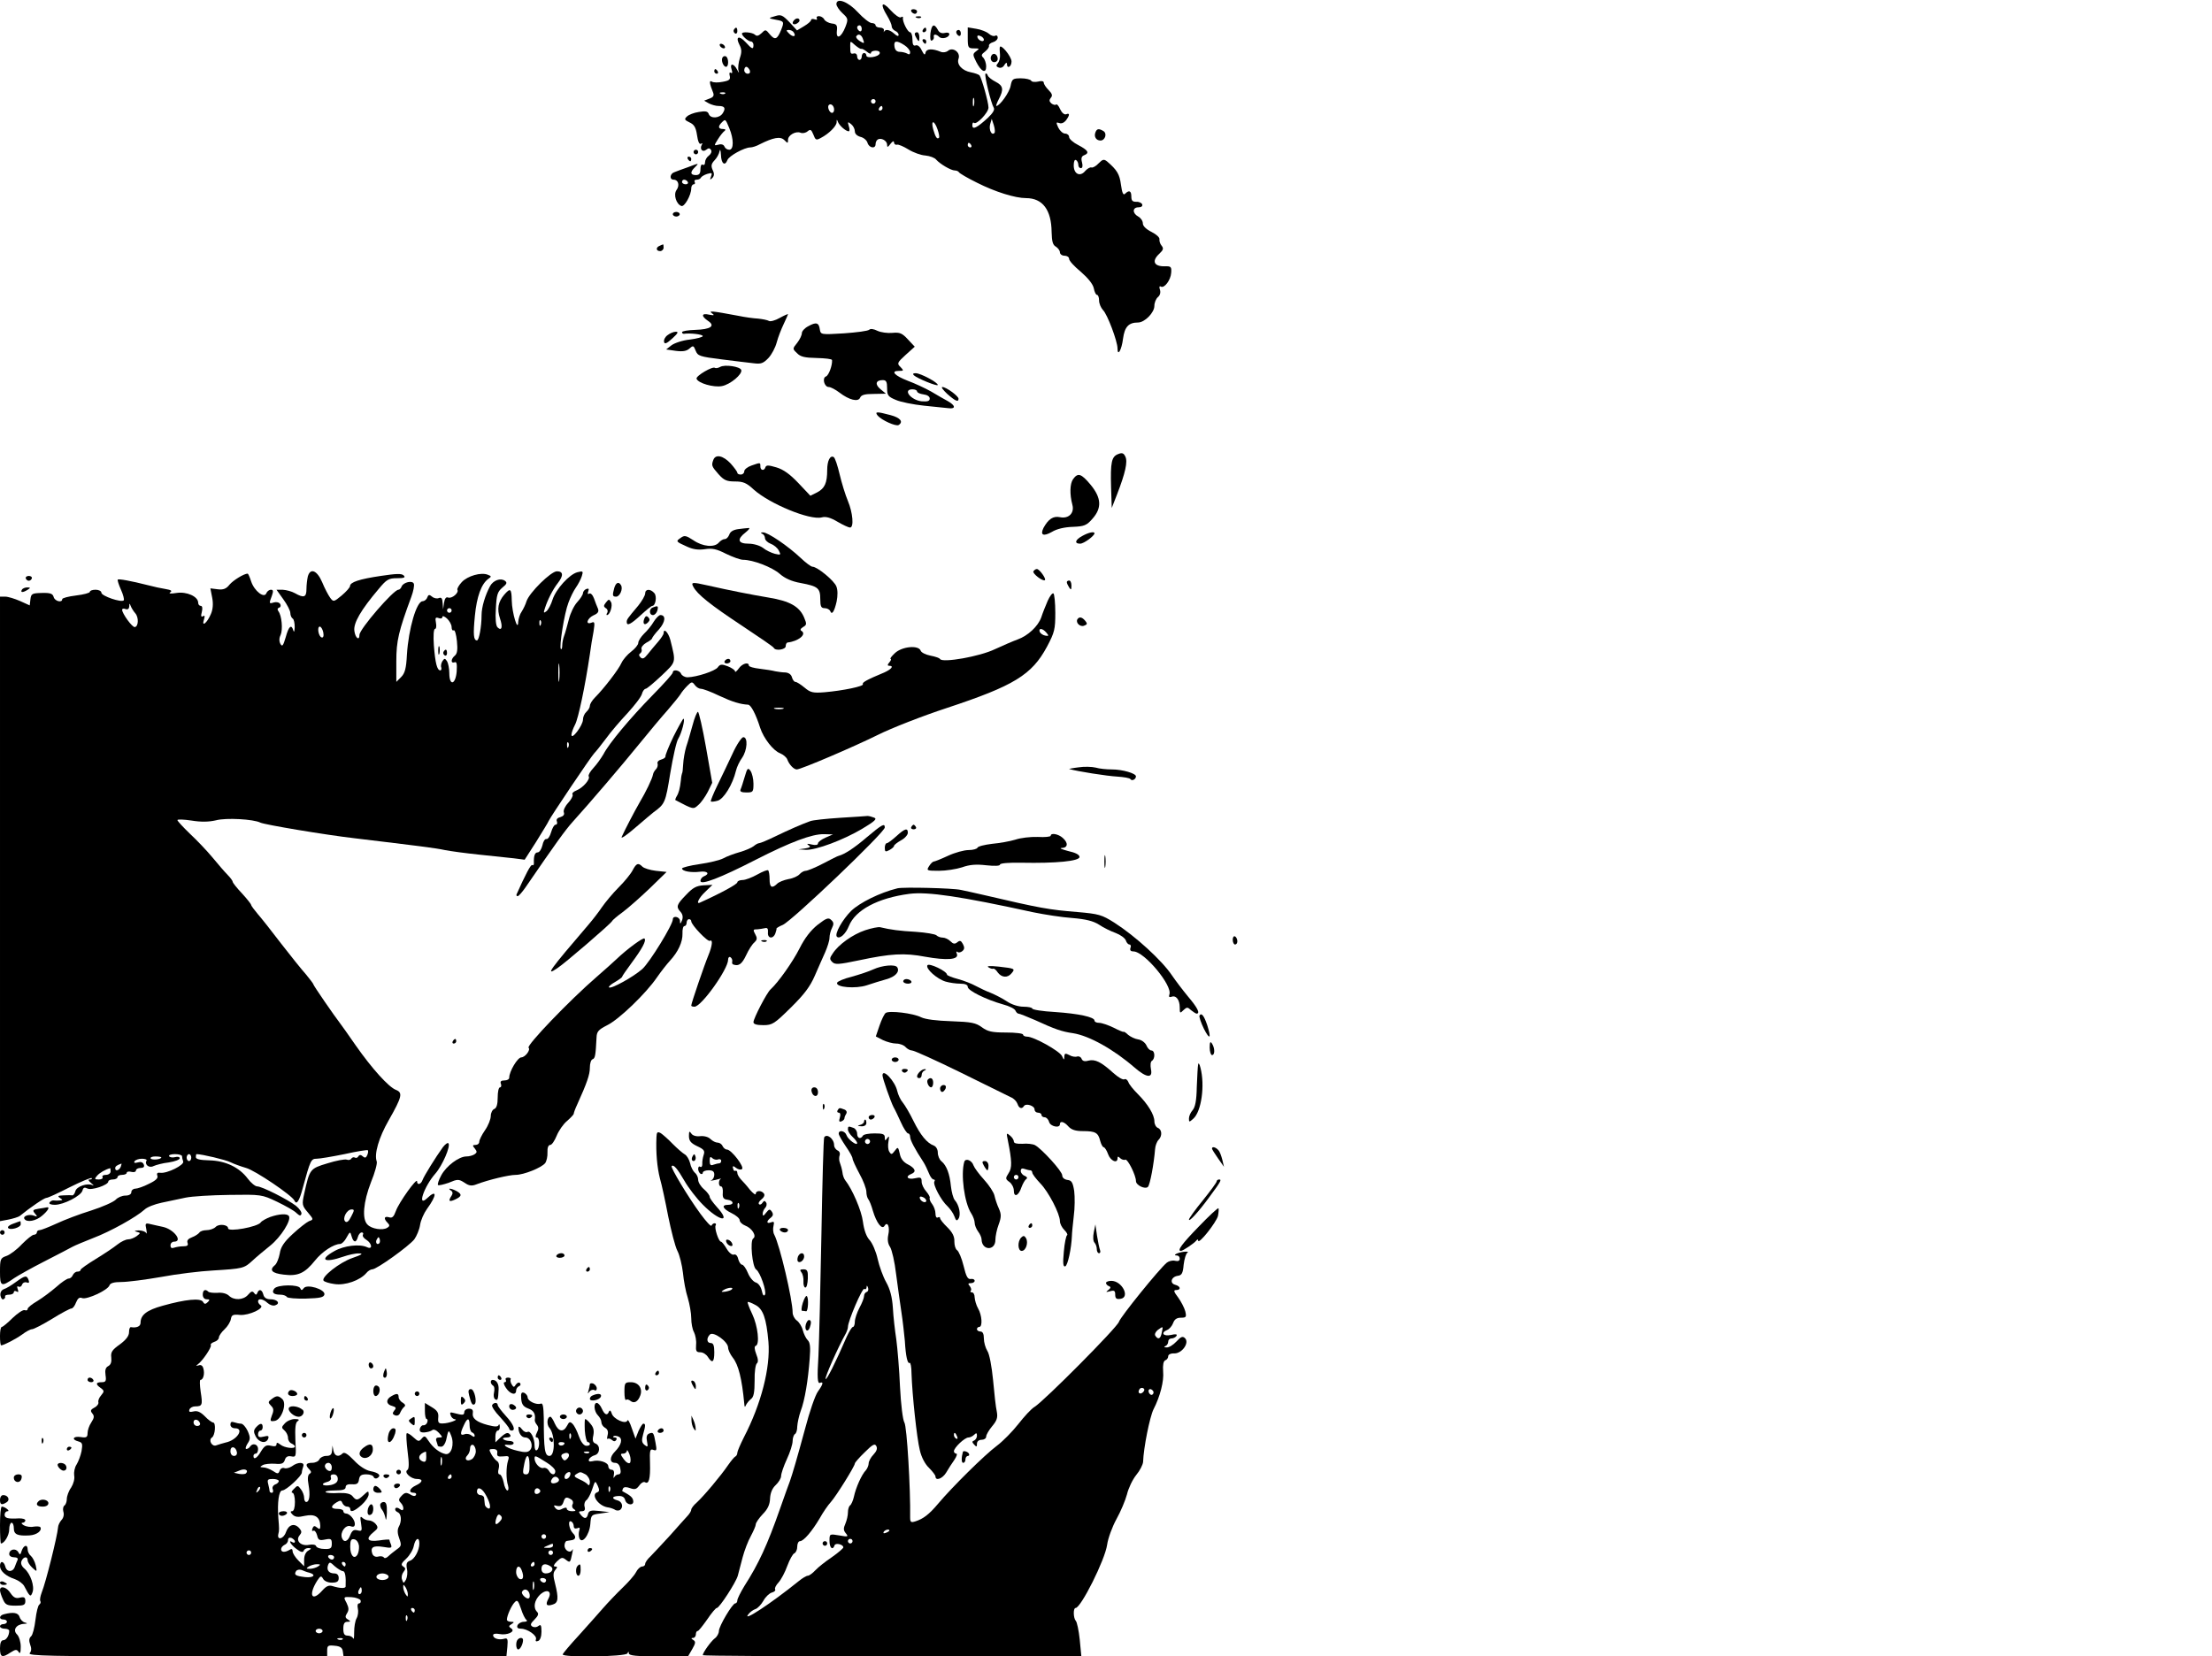 <?xml version="1.0" standalone="no"?>
<!DOCTYPE svg PUBLIC "-//W3C//DTD SVG 20010904//EN" "http://www.w3.org/TR/2001/REC-SVG-20010904/DTD/svg10.dtd">
<svg xmlns="http://www.w3.org/2000/svg" version="1.0" width="960pt" height="719pt" viewBox="0 0 960 719" preserveAspectRatio="xMidYMid meet">
    <g transform="translate(0,719) scale(0.1,-0.1)" fill="#000000" stroke="none">
        <path d="M3630 7172 c0 -8 12 -26 26 -39 25 -23 26 -26 13 -60 -18 -46 -41 -57 -37 -17 3 24 -1 30 -22 32 -14 2 -29 10 -33 18 -4 8 -15 14 -23 14 -8 0 -12 -4 -9 -10 3 -6 -1 -7 -9 -4 -9 3 -16 2 -16 -3 0 -5 -14 -17 -31 -27 l-30 -18 -33 36 c-30 31 -37 34 -62 26 -31 -9 -31 -9 5 -16 34 -6 35 -9 21 -44 -17 -42 -27 -45 -49 -19 -18 22 -19 22 -36 5 -13 -12 -21 -14 -28 -7 -11 11 -57 15 -57 5 0 -10 28 -34 39 -34 6 0 11 -7 11 -15 0 -21 -6 -19 -34 12 -29 31 -45 24 -27 -11 10 -19 11 -32 2 -58 -6 -19 -9 -44 -6 -54 4 -13 2 -12 -6 4 -15 28 -33 29 -24 1 5 -14 3 -19 -3 -15 -6 4 -8 -2 -5 -13 4 -16 -2 -21 -30 -26 -20 -4 -41 -4 -48 1 -12 7 -10 -9 6 -48 5 -13 1 -20 -16 -26 l-23 -9 21 -12 c12 -6 30 -11 41 -11 27 0 33 -9 19 -31 -14 -23 -53 -25 -61 -4 -4 12 -14 14 -43 9 -21 -3 -44 -12 -52 -20 -12 -11 -10 -15 11 -25 20 -9 28 -21 33 -55 4 -28 10 -42 17 -38 7 4 8 2 4 -4 -11 -19 3 -35 19 -22 10 8 15 8 21 -1 4 -7 0 -17 -9 -24 -10 -7 -17 -20 -17 -29 0 -10 -4 -14 -10 -11 -6 4 -10 -5 -10 -19 0 -19 -5 -26 -20 -26 -24 0 -26 13 -4 34 19 19 19 19 -31 0 -22 -8 -48 -17 -57 -21 -21 -6 -24 -33 -4 -33 20 0 27 -25 12 -45 -14 -20 -1 -61 21 -69 13 -6 43 47 43 76 0 10 5 18 11 18 5 0 7 5 4 10 -3 6 0 10 9 10 8 0 16 4 18 9 2 4 14 12 27 16 21 6 23 5 17 -11 -6 -15 -5 -16 5 -7 9 9 10 19 2 35 -8 18 -6 27 8 42 10 10 20 28 22 40 2 11 5 4 6 -16 1 -38 17 -51 28 -23 6 18 74 55 99 55 9 0 28 6 42 14 58 29 89 35 106 18 15 -15 16 -15 16 1 0 20 33 39 54 31 9 -4 23 -1 31 6 12 10 16 8 25 -14 9 -24 12 -26 32 -15 35 18 68 51 69 68 0 14 1 14 6 1 7 -16 33 -39 46 -40 5 0 5 10 1 22 -6 20 -5 21 10 9 9 -7 16 -21 16 -31 0 -11 10 -20 24 -24 14 -3 28 -15 31 -26 7 -23 35 -27 35 -6 0 8 4 17 9 20 15 10 41 -5 41 -22 0 -13 3 -12 15 4 9 11 14 14 15 6 0 -7 6 -12 13 -10 6 2 29 -8 50 -21 21 -13 54 -25 73 -26 20 -2 41 -10 47 -18 17 -19 64 -47 81 -47 8 0 16 -4 18 -8 2 -4 37 -25 78 -45 79 -40 166 -67 213 -67 72 0 110 -51 111 -147 1 -41 5 -57 19 -64 9 -6 17 -17 17 -24 0 -8 9 -15 20 -15 11 0 20 -6 20 -14 0 -8 23 -33 51 -56 31 -27 52 -53 56 -71 3 -16 9 -29 14 -29 5 0 9 -11 9 -24 0 -14 8 -32 17 -42 19 -18 63 -136 63 -166 0 -38 18 -7 24 42 7 51 24 70 65 70 29 0 71 43 71 72 0 14 7 31 15 38 10 8 13 21 9 33 -4 11 -2 17 4 13 15 -9 43 28 45 60 2 26 -1 29 -28 28 -47 -1 -58 23 -23 55 17 16 19 23 9 35 -6 7 -10 20 -9 27 2 8 -14 22 -34 32 -24 12 -38 26 -38 37 0 11 -9 24 -20 30 -26 14 -26 40 1 40 12 0 19 5 16 13 -2 6 -14 12 -26 11 -16 0 -21 5 -21 23 0 25 -10 29 -27 12 -8 -8 -13 3 -18 39 -6 46 -17 64 -60 101 -14 11 -19 10 -37 -8 -11 -12 -25 -20 -31 -18 -6 2 -18 -5 -27 -15 -22 -27 -50 -14 -50 24 0 17 4 27 10 23 6 -3 10 -13 10 -21 0 -8 5 -14 11 -14 7 0 9 10 5 25 -5 18 -2 27 9 31 25 10 17 22 -25 44 -22 11 -40 27 -40 35 0 8 -8 15 -17 15 -10 0 -23 12 -30 26 -10 22 -10 25 4 20 9 -4 21 1 29 11 17 23 18 34 1 27 -8 -3 -19 7 -26 22 -6 15 -15 24 -18 20 -3 -3 -12 -1 -20 5 -10 9 -10 15 -2 25 8 9 5 18 -10 33 -12 12 -21 26 -21 32 0 7 -10 9 -24 5 -14 -3 -28 -2 -31 4 -3 5 -23 10 -44 10 -36 0 -39 -3 -45 -33 -5 -28 -47 -87 -62 -87 -2 0 2 13 11 30 22 42 19 58 -14 75 -16 8 -31 20 -34 27 -2 7 -7 11 -10 8 -6 -6 24 -128 36 -148 5 -8 -4 -23 -25 -43 -48 -44 -68 -54 -68 -33 0 10 3 14 7 11 10 -11 63 44 63 66 0 24 -30 129 -39 140 -4 4 -21 10 -37 13 -38 7 -63 34 -54 59 10 27 -24 52 -45 35 -8 -7 -22 -9 -32 -5 -36 15 -62 14 -66 -3 -3 -13 -6 -11 -17 10 -7 16 -18 24 -26 21 -10 -4 -14 4 -14 26 0 17 -5 31 -10 31 -11 0 -35 49 -31 63 1 5 -3 6 -9 2 -6 -4 -26 10 -45 31 -38 42 -47 28 -15 -24 11 -18 20 -39 20 -46 0 -8 7 -16 15 -20 8 -3 15 -11 15 -17 0 -8 -7 -6 -18 4 -20 18 -38 22 -45 10 -2 -5 -2 -2 -1 5 2 6 -5 12 -16 12 -11 0 -20 5 -20 10 0 6 -8 10 -17 10 -9 0 -36 21 -59 46 -43 47 -94 66 -94 36z m110 -108 c0 -8 -4 -12 -10 -9 -5 3 -10 10 -10 16 0 5 5 9 10 9 6 0 10 -7 10 -16z m-295 -15 c12 -18 -3 -22 -20 -5 -14 14 -14 16 -1 16 8 0 18 -5 21 -11z m299 -25 c9 -24 8 -25 -13 -12 -11 7 -17 16 -15 20 8 13 21 9 28 -8z m-5 -46 c3 1 14 -5 24 -13 9 -8 17 -10 17 -5 0 6 9 10 21 10 12 0 19 -5 17 -12 -6 -16 -58 -23 -58 -9 0 6 -4 11 -10 11 -5 0 -10 -7 -10 -15 0 -8 -4 -15 -10 -15 -5 0 -10 7 -10 15 0 9 -6 15 -14 13 -15 -3 -16 -2 -16 34 0 21 0 21 21 2 12 -10 24 -18 28 -16z m186 16 c14 -9 25 -23 25 -31 0 -9 -5 -11 -12 -6 -7 4 -22 8 -33 8 -13 0 -21 8 -23 23 -4 26 9 28 43 6z m-671 -109 c3 -9 0 -15 -9 -15 -8 0 -15 7 -15 15 0 8 4 15 9 15 5 0 11 -7 15 -15z m-107 -101 c-3 -3 -12 -4 -19 -1 -8 3 -5 6 6 6 11 1 17 -2 13 -5z m1080 -51 c-3 -10 -5 -4 -5 12 0 17 2 24 5 18 2 -7 2 -21 0 -30z m-427 17 c0 -5 -4 -10 -10 -10 -5 0 -10 5 -10 10 0 6 5 10 10 10 6 0 10 -4 10 -10z m-180 -36 c0 -8 -4 -14 -9 -14 -11 0 -22 26 -14 34 9 9 23 -3 23 -20z m210 6 c0 -5 -5 -10 -11 -10 -5 0 -7 5 -4 10 3 6 8 10 11 10 2 0 4 -4 4 -10z m-665 -86 c20 -48 20 -94 0 -94 -9 0 -18 6 -21 14 -3 8 -13 12 -26 8 -20 -5 -20 -5 -2 24 10 16 23 32 29 36 6 5 3 8 -7 8 -21 0 -23 11 -6 28 16 16 16 17 33 -24z m1151 -21 c-12 -13 -25 13 -19 37 l7 24 9 -27 c5 -16 6 -31 3 -34z m-247 15 c6 -17 9 -34 6 -36 -8 -8 -15 2 -25 37 -11 41 5 40 19 -1z m146 -68 c3 -5 1 -10 -4 -10 -6 0 -11 5 -11 10 0 6 2 10 4 10 3 0 8 -4 11 -10z m-1230 -160 c3 -5 -1 -10 -9 -10 -9 0 -16 5 -16 10 0 6 4 10 9 10 6 0 13 -4 16 -10z"/>
        <path d="M3955 7140 c3 -5 10 -10 16 -10 5 0 9 5 9 10 0 6 -7 10 -16 10 -8 0 -12 -4 -9 -10z"/>
        <path d="M3978 7113 c7 -3 16 -2 19 1 4 3 -2 6 -13 5 -11 0 -14 -3 -6 -6z"/>
        <path d="M3447 7103 c-12 -12 -7 -22 8 -17 8 4 15 10 15 15 0 11 -14 12 -23 2z"/>
        <path d="M4038 7045 c-2 -22 0 -34 6 -31 6 2 10 9 9 15 -4 14 10 14 23 1 12 -12 44 -3 44 12 0 6 -9 8 -20 5 -13 -3 -24 1 -30 14 -16 29 -27 23 -32 -16z"/>
        <path d="M3185 7061 c-3 -5 -1 -12 5 -16 5 -3 10 1 10 9 0 18 -6 21 -15 7z"/>
        <path d="M4005 7060 c-3 -5 -1 -10 4 -10 6 0 11 5 11 10 0 6 -2 10 -4 10 -3 0 -8 -4 -11 -10z"/>
        <path d="M4200 7026 c0 -43 2 -46 27 -46 24 0 25 -1 10 -12 -16 -12 -16 -15 0 -47 22 -43 43 -52 43 -19 0 13 -6 30 -12 37 -11 10 -9 15 7 27 11 9 19 20 17 26 -1 5 7 12 18 15 11 3 20 12 20 20 0 8 -5 11 -11 8 -5 -4 -18 0 -28 9 -9 8 -34 18 -54 21 l-37 6 0 -45z m70 -8 c0 -13 -23 -5 -28 10 -2 7 2 10 12 6 9 -3 16 -11 16 -16z"/>
        <path d="M4150 7051 c0 -6 5 -13 10 -16 6 -3 10 1 10 9 0 9 -4 16 -10 16 -5 0 -10 -4 -10 -9z"/>
        <path d="M3970 7043 c0 -5 5 -15 10 -23 8 -12 10 -11 10 8 0 12 -4 22 -10 22 -5 0 -10 -3 -10 -7z"/>
        <path d="M4005 7010 c3 -5 8 -10 11 -10 2 0 4 5 4 10 0 6 -5 10 -11 10 -5 0 -7 -4 -4 -10z"/>
        <path d="M3125 6990 c3 -5 11 -10 16 -10 6 0 7 5 4 10 -3 6 -11 10 -16 10 -6 0 -7 -4 -4 -10z"/>
        <path d="M4339 6984 c-1 -5 0 -19 1 -32 1 -13 -3 -29 -9 -36 -9 -10 -8 -15 3 -19 9 -4 20 1 25 11 6 10 11 12 11 5 0 -24 20 -13 20 10 0 22 -49 81 -51 61z"/>
        <path d="M4306 6953 c-12 -12 -6 -33 9 -33 8 0 15 6 15 14 0 17 -14 28 -24 19z"/>
        <path d="M3136 6941 c-8 -12 3 -41 15 -41 12 0 12 37 0 45 -5 3 -12 1 -15 -4z"/>
        <path d="M3100 6880 c0 -5 5 -10 11 -10 5 0 7 5 4 10 -3 6 -8 10 -11 10 -2 0 -4 -4 -4 -10z"/>
        <path d="M4754 6615 c-7 -18 3 -35 22 -35 20 0 30 30 13 41 -20 12 -29 11 -35 -6z"/>
        <path d="M3010 6530 c0 -5 5 -10 10 -10 6 0 10 5 10 10 0 6 -4 10 -10 10 -5 0 -10 -4 -10 -10z"/>
        <path d="M2985 6500 c3 -5 8 -10 11 -10 2 0 4 5 4 10 0 6 -5 10 -11 10 -5 0 -7 -4 -4 -10z"/>
        <path d="M2920 6260 c0 -5 7 -10 15 -10 8 0 15 5 15 10 0 6 -7 10 -15 10 -8 0 -15 -4 -15 -10z"/>
        <path d="M2863 6123 c-18 -7 -16 -23 2 -23 8 0 15 7 15 15 0 8 -1 15 -2 14 -2 0 -9 -3 -15 -6z"/>
        <path d="M3090 5830 c12 -9 10 -10 -12 -6 -34 8 -36 -6 -5 -27 33 -22 11 -37 -56 -39 -31 -1 -57 -5 -57 -10 0 -4 3 -7 8 -7 25 4 82 -2 82 -10 0 -4 -25 -11 -56 -15 -31 -3 -67 -15 -80 -25 l-23 -18 42 -6 c30 -4 47 -1 59 10 16 14 18 14 27 -9 9 -23 17 -26 113 -38 57 -7 120 -15 140 -17 31 -4 41 0 63 23 14 15 30 45 36 68 6 23 20 58 30 79 10 22 19 41 19 43 0 2 -16 -5 -36 -16 -19 -11 -41 -17 -47 -13 -7 4 -28 8 -47 10 -19 1 -57 6 -85 12 -118 22 -131 23 -115 11z"/>
        <path d="M3508 5774 c-16 -8 -28 -22 -28 -30 0 -9 -9 -28 -20 -42 -21 -26 -21 -26 -1 -45 15 -16 34 -20 85 -21 37 -1 66 -4 67 -9 2 -22 -14 -66 -26 -71 -18 -6 -8 -46 12 -46 8 0 29 -11 46 -24 43 -33 82 -42 90 -22 5 12 21 16 59 16 l53 1 -23 19 c-26 21 -22 40 9 40 15 0 19 -7 19 -35 0 -31 4 -37 38 -51 20 -9 75 -20 122 -25 47 -5 95 -10 107 -11 32 -4 30 12 -4 31 -15 8 -48 27 -73 42 -25 14 -70 35 -100 46 -57 22 -77 43 -39 43 22 0 22 1 7 17 -16 15 -14 19 22 52 l40 36 -30 32 c-25 27 -35 31 -67 28 -21 -2 -50 2 -65 9 -16 8 -30 10 -35 5 -6 -6 -55 -12 -110 -16 -100 -6 -101 -6 -105 17 -4 30 -16 33 -50 14z m472 -283 c0 -5 12 -11 28 -13 16 -2 27 -9 27 -18 0 -11 -9 -14 -35 -12 -47 5 -84 52 -40 52 11 0 20 -4 20 -9z"/>
        <path d="M2897 5735 c-10 -7 -17 -20 -15 -29 2 -11 11 -8 36 15 24 22 28 29 15 29 -10 0 -26 -7 -36 -15z"/>
        <path d="M3125 5597 c-9 -5 -19 -6 -22 -4 -9 9 -84 -35 -80 -47 6 -19 74 -39 110 -32 37 7 90 52 84 70 -5 15 -72 25 -92 13z"/>
        <path d="M3966 5561 c15 -14 104 -50 104 -42 0 11 -75 51 -96 51 -11 0 -14 -3 -8 -9z"/>
        <path d="M4111 5480 c35 -31 49 -37 49 -21 0 12 -54 51 -70 51 -7 0 3 -13 21 -30z"/>
        <path d="M3809 5386 c17 -20 79 -48 91 -41 22 14 7 32 -35 43 -60 16 -70 16 -56 -2z"/>
        <path d="M4853 5219 c-29 -11 -34 -35 -31 -144 l3 -90 23 59 c36 93 47 142 36 164 -7 15 -14 18 -31 11z"/>
        <path d="M3096 5194 c-9 -24 -8 -28 22 -62 24 -27 36 -32 72 -32 35 0 50 -6 81 -35 69 -62 243 -134 295 -121 18 5 39 -1 69 -19 24 -14 48 -25 54 -25 18 0 12 65 -9 115 -11 26 -27 78 -36 116 -9 38 -20 72 -26 75 -15 9 -28 -16 -28 -56 0 -57 -11 -80 -43 -97 l-30 -15 -52 55 c-37 39 -65 59 -95 68 -34 10 -44 11 -48 1 -5 -17 -22 -15 -22 3 0 18 1 18 -39 4 -17 -6 -31 -17 -31 -25 0 -8 -7 -14 -15 -14 -8 0 -15 3 -15 8 0 4 -13 22 -29 40 -32 34 -65 42 -75 16z"/>
        <path d="M4657 5110 c-14 -20 -15 -66 -3 -111 10 -36 -16 -62 -54 -54 -29 6 -50 -8 -71 -46 -16 -32 -1 -39 36 -18 21 13 55 21 91 22 49 2 60 6 85 35 42 47 39 91 -8 148 -41 49 -55 53 -76 24z"/>
        <path d="M3203 4893 c-21 -3 -34 -11 -38 -24 -4 -10 -12 -19 -19 -19 -8 0 -19 -7 -26 -15 -19 -23 -71 -18 -111 10 -32 21 -39 22 -55 10 -22 -15 -21 -16 28 -38 26 -12 49 -15 77 -11 32 5 51 1 92 -20 29 -14 62 -26 74 -26 43 0 126 -32 159 -61 23 -20 52 -33 92 -40 74 -14 84 -22 84 -70 0 -32 4 -39 19 -39 11 0 21 -6 24 -12 7 -20 18 -3 28 41 5 25 5 50 -1 65 -9 25 -83 86 -104 86 -6 0 -29 17 -51 38 -54 51 -143 112 -164 111 -10 0 -11 -2 -3 -6 6 -2 12 -11 12 -19 0 -8 11 -19 24 -24 14 -5 30 -18 36 -30 10 -19 9 -20 -17 -14 -15 4 -39 15 -52 26 -14 10 -40 18 -62 18 -47 0 -52 19 -13 49 15 12 20 20 13 19 -8 0 -28 -3 -46 -5z"/>
        <path d="M4698 4864 c-32 -17 -37 -34 -10 -34 16 0 62 34 62 45 0 9 -25 4 -52 -11z"/>
        <path d="M4485 4710 c-6 -9 42 -46 50 -38 6 6 -24 48 -35 48 -5 0 -11 -4 -15 -10z"/>
        <path d="M1336 4688 c-3 -13 -6 -38 -6 -55 0 -36 -11 -40 -50 -18 -14 8 -37 14 -53 15 l-27 0 30 -42 c16 -22 30 -49 30 -59 0 -10 5 -21 10 -24 6 -3 9 -21 9 -38 -1 -18 -3 -24 -6 -14 -8 29 -20 19 -33 -29 -11 -37 -15 -43 -23 -29 -6 11 -6 25 1 39 10 23 5 84 -10 103 -5 7 -4 13 3 15 7 2 9 10 5 16 -4 7 -16 10 -27 7 -22 -7 -22 -5 -9 29 7 20 6 26 -4 26 -8 0 -17 -7 -20 -15 -9 -24 -52 9 -66 51 -6 19 -13 34 -15 34 -16 0 -63 -29 -79 -48 -14 -18 -27 -23 -51 -20 l-32 4 8 -41 c5 -26 3 -51 -6 -71 -16 -38 -41 -58 -30 -24 5 16 4 20 -4 15 -8 -5 -10 1 -5 19 4 16 2 26 -5 26 -6 0 -11 6 -11 14 0 26 -49 49 -94 42 -25 -4 -36 -3 -27 3 9 6 4 10 -20 14 -19 3 -52 10 -74 16 -79 20 -130 29 -134 25 -2 -2 4 -22 14 -44 10 -22 15 -43 12 -46 -10 -11 -97 19 -97 33 0 7 -11 13 -25 13 -14 0 -25 -4 -25 -9 0 -5 -27 -12 -60 -16 -33 -4 -60 -11 -60 -16 0 -17 -32 -9 -37 9 -4 15 -14 19 -51 18 -43 -1 -47 -3 -50 -28 l-3 -26 -42 19 c-23 10 -52 19 -64 19 l-23 0 0 -1355 0 -1356 37 7 c20 4 42 11 48 15 48 39 107 79 116 79 7 0 52 21 101 46 50 25 93 43 96 40 3 -3 -1 -6 -8 -6 -9 0 -7 -5 6 -16 10 -8 13 -13 6 -9 -22 11 -70 -5 -75 -26 -3 -11 -9 -19 -14 -18 -4 1 -21 1 -38 0 -23 -1 -27 -3 -15 -11 13 -9 13 -10 0 -11 -8 -1 -20 -1 -27 0 -6 1 -14 -3 -18 -9 -4 -6 6 -10 23 -10 38 0 114 39 120 62 3 13 9 15 21 9 18 -10 91 15 91 30 0 5 9 9 20 9 11 0 20 5 20 10 0 6 9 10 20 10 11 0 20 4 20 9 0 5 9 7 20 4 11 -3 20 0 20 6 0 6 9 11 20 11 13 0 18 5 14 15 -4 10 -13 13 -26 9 -14 -4 -18 -2 -14 5 4 6 18 11 32 11 14 0 23 -4 20 -8 -10 -17 11 -34 30 -24 11 5 40 13 67 16 26 4 47 12 47 18 0 6 -9 8 -20 5 -11 -3 -23 -1 -26 4 -3 5 9 9 25 9 17 0 31 -4 31 -9 0 -5 2 -15 5 -23 6 -15 -70 -53 -99 -49 -13 2 -17 -2 -13 -13 4 -10 -7 -21 -37 -35 -23 -12 -50 -21 -59 -21 -9 0 -17 -7 -17 -15 0 -9 -10 -15 -26 -15 -14 0 -33 -8 -42 -18 -10 -10 -57 -31 -107 -47 -49 -15 -117 -41 -151 -57 -33 -15 -66 -28 -72 -28 -7 0 -12 -4 -12 -10 0 -5 -6 -10 -13 -10 -7 0 -30 -19 -52 -41 -21 -23 -52 -46 -67 -51 -26 -9 -28 -13 -28 -69 0 -64 5 -67 62 -27 15 10 73 43 130 72 57 29 112 58 123 64 11 6 52 23 90 38 74 28 187 91 222 123 11 11 45 24 74 30 30 6 77 16 104 22 28 6 113 11 190 12 138 2 141 2 208 -30 37 -18 75 -39 84 -49 13 -12 18 -13 21 -4 3 7 -8 23 -24 36 -35 27 -147 84 -168 84 -8 0 -27 15 -41 34 -37 49 -96 77 -166 79 -41 1 -59 5 -59 14 0 7 1 13 3 13 23 0 128 -25 147 -35 14 -7 44 -18 68 -25 38 -10 201 -120 210 -142 9 -20 21 -2 36 55 33 121 36 127 60 127 13 0 67 9 121 20 53 12 99 19 101 17 3 -2 2 -12 -2 -21 -5 -12 -10 -14 -19 -6 -9 8 -15 8 -20 0 -3 -6 -10 -8 -15 -5 -5 3 -11 1 -15 -4 -3 -6 -12 -8 -20 -5 -8 3 -46 -4 -84 -16 -76 -23 -77 -24 -101 -133 -10 -45 -9 -51 16 -80 25 -30 26 -31 5 -38 -11 -5 -43 -30 -71 -56 -38 -35 -52 -57 -56 -85 -4 -21 -13 -43 -20 -49 -27 -22 -15 -36 37 -42 62 -8 92 6 136 61 31 39 82 72 109 72 7 0 20 12 28 28 15 27 16 27 22 5 8 -28 20 -29 27 -3 3 11 10 20 17 20 6 0 8 -4 5 -10 -3 -5 3 -15 15 -22 25 -16 28 -44 3 -32 -32 15 -100 7 -142 -17 -68 -38 -44 -53 39 -24 23 8 54 15 69 14 19 0 11 -6 -30 -20 -55 -19 -135 -82 -125 -98 3 -5 25 -12 48 -15 46 -7 111 16 138 48 7 9 19 16 26 16 19 0 158 100 182 130 10 14 22 42 25 62 3 21 17 52 30 70 44 60 44 88 0 46 -44 -41 -13 51 36 107 31 35 68 121 57 132 -3 4 -14 -4 -24 -17 -31 -43 -82 -125 -88 -142 -7 -20 -24 -24 -24 -6 0 18 -79 -92 -92 -129 -9 -25 -16 -32 -30 -27 -21 6 -24 -6 -6 -24 10 -10 10 -15 -2 -22 -19 -12 -67 -5 -85 14 -25 24 -18 99 15 184 17 41 28 82 25 90 -12 32 9 104 52 179 58 102 62 120 31 132 -31 12 -103 91 -175 194 -31 45 -61 87 -65 92 -27 35 -118 167 -118 172 0 3 -15 22 -32 43 -18 20 -67 81 -108 134 -41 54 -87 112 -102 129 -15 18 -28 35 -28 39 0 3 -18 26 -40 50 -22 23 -40 46 -40 50 0 4 -10 18 -22 30 -13 13 -42 47 -66 76 -24 29 -68 75 -98 103 -30 29 -54 55 -54 59 0 4 28 3 61 -2 42 -7 76 -6 106 1 44 12 164 5 193 -10 19 -9 280 -53 410 -68 274 -33 349 -42 390 -51 25 -5 92 -14 150 -20 58 -6 126 -13 151 -16 l46 -6 50 78 c27 44 52 84 54 90 6 15 182 277 197 293 8 8 31 37 52 65 20 28 63 78 94 111 30 33 59 70 62 83 3 12 11 22 16 22 5 0 36 26 69 57 65 62 63 55 38 156 -9 32 -29 53 -29 28 0 -5 -11 -22 -24 -37 -14 -16 -34 -40 -45 -54 -15 -19 -22 -22 -31 -14 -8 8 -8 14 -1 18 5 4 8 12 5 19 -2 7 7 19 21 27 14 7 25 16 25 19 0 3 13 21 30 39 28 32 31 62 6 62 -6 0 -19 -13 -29 -29 -9 -16 -28 -39 -42 -52 -13 -13 -25 -31 -25 -40 0 -8 -14 -25 -31 -38 -16 -12 -35 -34 -42 -49 -12 -28 -77 -112 -115 -150 -12 -12 -22 -28 -22 -36 0 -7 -7 -19 -15 -26 -8 -7 -15 -22 -15 -34 0 -24 -49 -90 -50 -66 0 8 7 28 16 45 14 27 43 164 64 305 4 30 11 75 16 99 6 39 5 44 -9 38 -28 -11 -19 19 9 32 19 8 24 16 19 29 -4 9 -12 29 -17 44 -6 16 -15 25 -21 21 -6 -4 -8 0 -4 10 4 11 2 14 -9 10 -7 -3 -14 -11 -14 -18 0 -6 -11 -24 -25 -39 -14 -15 -30 -49 -36 -74 -7 -26 -15 -57 -20 -70 -5 -13 -9 -32 -9 -44 0 -12 -3 -19 -6 -15 -8 8 15 155 33 201 8 22 22 51 32 65 10 14 22 37 26 50 7 22 5 23 -19 17 -35 -9 -93 -73 -108 -119 -6 -20 -18 -43 -26 -50 -13 -10 -14 -8 -7 13 11 35 34 81 56 109 25 32 24 51 -4 51 -26 0 -120 -93 -132 -130 -4 -14 -14 -34 -21 -45 -8 -11 -14 -31 -15 -45 -1 -46 -27 39 -28 93 -1 53 -6 56 -33 25 -26 -31 -32 -61 -18 -103 13 -38 7 -56 -11 -38 -7 7 -10 38 -7 81 3 60 7 73 28 91 20 16 22 22 11 30 -19 13 -50 2 -64 -23 -21 -39 -37 -91 -37 -126 0 -50 -11 -110 -20 -110 -15 0 -17 26 -9 107 8 83 28 138 58 160 15 10 14 12 -2 18 -29 12 -88 -5 -113 -32 -13 -14 -21 -29 -19 -33 8 -13 -24 -40 -40 -34 -9 4 -15 -4 -18 -23 l-4 -28 -2 27 c-1 20 -5 26 -16 22 -8 -4 -22 -1 -30 6 -12 10 -16 9 -21 -4 -3 -9 -13 -16 -20 -16 -26 0 -61 -119 -68 -232 -3 -60 -9 -81 -25 -97 l-21 -21 0 90 c0 88 10 130 65 279 9 24 14 50 11 57 -6 16 -46 6 -53 -12 -3 -8 -9 -14 -14 -14 -21 0 -169 -171 -169 -196 0 -27 -18 -14 -22 17 -5 34 28 91 106 183 34 41 43 46 79 46 31 0 38 3 29 12 -9 9 -32 8 -99 -2 -94 -14 -133 -27 -134 -44 0 -6 -16 -24 -36 -41 -34 -28 -36 -29 -50 -10 -8 11 -24 41 -35 68 -22 51 -51 63 -62 25z m-749 -160 c16 -18 14 -58 -2 -60 -11 -2 -55 59 -55 75 0 5 7 7 15 3 10 -3 15 1 16 12 0 14 2 14 6 2 3 -8 12 -23 20 -32z m1373 12 c0 -5 -4 -10 -10 -10 -5 0 -10 5 -10 10 0 6 5 10 10 10 6 0 10 -4 10 -10z m0 -72 c0 -11 4 -17 9 -14 5 3 11 -18 14 -47 4 -38 1 -55 -9 -63 -17 -14 -19 -35 -1 -29 9 4 11 -7 9 -40 -5 -58 -32 -64 -32 -7 0 20 -5 44 -10 52 -9 13 -11 13 -20 0 -5 -8 -8 -21 -5 -27 2 -7 0 -13 -4 -13 -14 0 -22 31 -28 108 -3 42 -1 72 5 72 5 0 7 12 4 27 -4 21 -2 25 12 20 9 -4 16 -1 16 5 0 6 9 3 20 -7 11 -10 20 -27 20 -37z m387 10 c-3 -8 -6 -5 -6 6 -1 11 2 17 5 13 3 -3 4 -12 1 -19z m-944 -33 c3 -16 0 -24 -7 -22 -14 4 -21 47 -8 47 5 0 12 -11 15 -25z m1024 -207 c-2 -18 -4 -4 -4 32 0 36 2 50 4 33 2 -18 2 -48 0 -65z m40 -290 c-3 -8 -6 -5 -6 6 -1 11 2 17 5 13 3 -3 4 -12 1 -19z m-1637 -1783 c0 -8 -4 -15 -10 -15 -5 0 -10 7 -10 15 0 8 5 15 10 15 6 0 10 -7 10 -15z m-130 1 c0 -9 -40 -13 -46 -5 -3 5 6 9 20 9 14 0 26 -2 26 -4z m-176 -41 c-7 -16 -24 -21 -24 -6 0 8 7 13 27 20 1 1 0 -6 -3 -14z m-44 -20 c0 -8 -9 -15 -21 -15 -11 0 -17 -4 -14 -10 3 -5 -4 -10 -16 -10 -19 0 -20 2 -8 16 11 13 37 28 57 33 1 1 2 -6 2 -14z m1044 -196 c-10 -21 -19 -28 -26 -21 -13 13 7 52 28 52 13 0 12 -4 -2 -31z m122 -116 c-10 -10 -19 5 -10 18 6 11 8 11 12 0 2 -7 1 -15 -2 -18z"/>
        <path d="M1902 4365 c0 -16 2 -22 5 -12 2 9 2 23 0 30 -3 6 -5 -1 -5 -18z"/>
        <path d="M1925 4361 c-3 -5 -1 -12 5 -16 5 -3 10 1 10 9 0 18 -6 21 -15 7z"/>
        <path d="M112 4679 c2 -6 8 -10 13 -10 5 0 11 4 13 10 2 6 -4 11 -13 11 -9 0 -15 -5 -13 -11z"/>
        <path d="M4630 4663 c0 -5 5 -15 10 -23 8 -12 10 -11 10 8 0 12 -4 22 -10 22 -5 0 -10 -3 -10 -7z"/>
        <path d="M2666 4638 c-9 -33 -8 -38 8 -38 16 0 31 34 21 50 -10 17 -22 11 -29 -12z"/>
        <path d="M3009 4643 c17 -33 75 -79 211 -169 74 -49 137 -92 138 -96 7 -15 52 -8 52 7 0 8 3 15 8 16 46 5 84 35 61 50 -8 4 -5 10 6 17 16 9 17 13 5 41 -20 48 -62 72 -154 87 -77 13 -164 30 -266 53 -66 15 -72 14 -61 -6z"/>
        <path d="M95 4630 c-8 -13 5 -13 25 0 13 8 13 10 -2 10 -9 0 -20 -4 -23 -10z"/>
        <path d="M2800 4614 c0 -9 -14 -33 -30 -53 -48 -57 -50 -60 -50 -71 0 -19 18 -10 61 30 24 22 46 40 50 40 14 0 21 41 9 55 -17 20 -40 19 -40 -1z"/>
        <path d="M4547 4582 c-9 -21 -22 -53 -28 -72 -14 -39 -58 -80 -103 -96 -17 -6 -61 -25 -98 -42 -66 -32 -227 -60 -238 -43 -3 5 -21 11 -42 15 -20 4 -39 13 -42 21 -9 26 -81 19 -112 -10 -15 -14 -23 -25 -19 -25 4 0 2 -7 -5 -15 -9 -10 -9 -15 -1 -15 22 0 10 -15 -21 -29 -77 -32 -98 -44 -93 -51 5 -9 -86 -28 -167 -35 -50 -4 -61 -1 -86 20 -17 14 -34 25 -40 25 -5 0 -12 9 -15 20 -3 12 -14 20 -29 21 -12 0 -32 3 -43 5 -11 3 -41 8 -67 11 -27 3 -48 9 -48 14 0 17 -29 9 -44 -13 -9 -12 -16 -18 -16 -12 0 5 -14 15 -32 22 -26 10 -33 9 -43 -5 -12 -16 -91 -42 -131 -43 -12 0 -24 7 -28 15 -6 16 -36 21 -36 6 0 -6 -39 -49 -87 -98 -98 -100 -190 -210 -214 -257 -10 -17 -29 -44 -43 -59 -15 -16 -24 -32 -21 -37 8 -12 -25 -50 -53 -61 -13 -5 -21 -13 -17 -18 3 -5 -6 -22 -19 -36 -14 -15 -22 -33 -19 -41 4 -10 -2 -17 -15 -21 -13 -3 -19 -10 -15 -19 3 -8 0 -14 -6 -14 -6 0 -14 -15 -19 -32 -5 -18 -14 -32 -21 -30 -6 1 -14 -11 -17 -28 -4 -16 -13 -30 -20 -30 -13 0 -18 -15 -17 -47 1 -7 -3 -11 -7 -8 -6 4 -29 -40 -68 -127 -2 -5 0 -8 5 -8 4 0 19 17 33 37 133 194 172 248 205 285 70 77 216 248 288 337 43 53 99 120 125 149 25 29 50 60 55 68 5 9 18 25 30 37 18 18 21 19 32 4 7 -10 19 -17 27 -17 9 0 44 -13 79 -30 58 -27 91 -37 126 -39 12 -1 33 -40 52 -100 15 -46 57 -100 87 -111 14 -6 28 -18 31 -27 8 -22 28 -43 41 -43 18 0 247 98 352 150 58 29 193 82 300 117 290 96 368 143 434 266 33 62 36 76 36 147 0 43 -4 81 -8 84 -5 3 -16 -12 -25 -32z m-6 -138 c12 -14 11 -16 -5 -13 -11 2 -21 10 -24 17 -5 17 13 15 29 -4z m-1143 -331 c-10 -2 -26 -2 -35 0 -10 3 -2 5 17 5 19 0 27 -2 18 -5z"/>
        <path d="M2630 4575 c-11 -14 -11 -18 -1 -25 8 -4 10 -13 7 -19 -4 -6 -5 -11 -2 -11 13 0 26 41 18 56 -8 14 -10 14 -22 -1z"/>
        <path d="M2833 4553 c-17 -6 -16 -33 1 -33 7 0 16 9 19 20 5 20 2 22 -20 13z"/>
        <path d="M2796 4504 c-8 -22 1 -31 16 -16 9 9 9 15 1 23 -7 7 -12 5 -17 -7z"/>
        <path d="M4676 4502 c-9 -15 12 -35 29 -28 14 5 15 9 5 21 -14 17 -26 19 -34 7z"/>
        <path d="M3145 4320 c-3 -5 1 -10 9 -10 9 0 16 5 16 10 0 6 -4 10 -9 10 -6 0 -13 -4 -16 -10z"/>
        <path d="M3006 4043 c-9 -32 -21 -75 -28 -95 -6 -20 -12 -54 -13 -75 -1 -21 -3 -39 -5 -40 -1 -2 -4 -15 -5 -30 -4 -36 -9 -55 -19 -71 -4 -7 -6 -14 -5 -15 80 -42 78 -41 100 -21 12 10 30 36 41 57 l19 39 -27 154 c-15 85 -31 154 -35 154 -4 0 -15 -26 -23 -57z"/>
        <path d="M2923 3993 c-21 -43 -36 -82 -35 -86 1 -5 -7 -11 -18 -14 -12 -3 -19 -11 -16 -18 2 -7 -1 -18 -7 -24 -6 -6 -12 -16 -13 -23 -3 -18 -31 -76 -59 -123 -23 -40 -61 -113 -77 -148 -4 -10 22 8 59 40 37 32 72 61 78 66 51 37 53 41 74 171 12 71 27 139 35 150 14 23 31 86 22 86 -2 0 -22 -35 -43 -77z"/>
        <path d="M3179 3918 c-19 -40 -48 -102 -66 -138 -17 -35 -30 -67 -28 -69 2 -2 15 -1 29 3 27 7 66 71 80 130 4 17 16 42 27 57 22 32 26 89 5 89 -7 0 -29 -32 -47 -72z"/>
        <path d="M4680 3859 c-25 -3 -43 -7 -40 -7 32 -10 167 -31 208 -33 29 -2 55 -6 58 -11 6 -10 24 -1 24 12 0 13 -59 30 -104 30 -23 0 -55 3 -71 8 -17 4 -50 5 -75 1z"/>
        <path d="M3232 3818 c-7 -24 -15 -49 -18 -55 -4 -9 4 -13 25 -13 29 0 31 2 31 38 0 21 -6 46 -13 56 -11 15 -14 12 -25 -26z"/>
        <path d="M3645 3640 c-60 -4 -119 -10 -130 -15 -36 -13 -89 -36 -151 -66 -33 -16 -64 -29 -69 -29 -5 0 -16 -6 -24 -13 -9 -7 -36 -19 -61 -26 -25 -7 -57 -19 -71 -27 -15 -8 -61 -19 -103 -25 -42 -6 -76 -15 -76 -19 0 -12 41 -19 78 -14 33 4 44 -9 17 -20 -8 -3 -15 -12 -15 -20 0 -20 86 13 240 92 151 77 244 112 296 111 l39 -1 -32 -14 c-18 -8 -33 -19 -33 -25 0 -7 -10 -9 -27 -5 -19 5 -24 4 -14 -3 11 -7 8 -10 -15 -14 l-29 -4 32 -2 c44 -2 164 43 246 92 55 33 65 43 50 48 -10 4 -22 7 -28 7 -5 -1 -59 -4 -120 -8z"/>
        <path d="M3760 3554 c-54 -46 -94 -72 -120 -79 -3 0 -33 -15 -67 -33 -34 -18 -69 -32 -76 -32 -8 0 -20 -7 -27 -15 -7 -8 -28 -18 -48 -21 -20 -4 -43 -13 -50 -21 -22 -21 -32 -15 -32 20 0 19 -3 36 -6 39 -3 3 -24 -5 -47 -18 -23 -13 -52 -24 -64 -24 -13 0 -23 -5 -23 -10 0 -8 -69 -46 -162 -88 -19 -9 -5 21 23 47 l31 30 -39 -2 c-30 -2 -46 -10 -75 -41 -42 -43 -45 -52 -24 -75 9 -10 11 -23 6 -36 -7 -17 -9 -17 -9 -2 -1 18 -31 24 -31 6 0 -23 -100 -186 -132 -215 -38 -34 -137 -89 -145 -80 -3 3 8 13 26 23 17 10 31 20 31 23 0 3 19 30 41 60 46 62 65 97 56 106 -5 6 -75 -45 -123 -91 -11 -11 -50 -45 -84 -75 -117 -101 -306 -298 -296 -308 10 -9 -15 -42 -32 -42 -16 -1 -52 -61 -52 -88 0 -7 -9 -12 -21 -12 -15 0 -19 -5 -15 -15 3 -8 1 -15 -4 -15 -6 0 -10 -20 -10 -44 0 -30 -5 -46 -15 -50 -8 -3 -15 -17 -15 -30 0 -14 -11 -42 -25 -62 -14 -20 -25 -43 -25 -50 0 -8 -7 -14 -16 -14 -14 0 -14 -3 -3 -16 10 -13 10 -17 -2 -25 -8 -5 -23 -9 -35 -9 -32 0 -87 -41 -109 -82 -11 -20 -17 -39 -14 -42 3 -3 24 2 47 10 38 16 43 16 68 0 20 -14 32 -15 52 -7 53 20 141 41 170 41 35 0 112 31 128 51 6 8 11 29 10 47 -1 20 4 32 12 32 7 0 19 18 28 40 9 22 29 51 45 64 16 14 29 28 29 31 0 4 6 21 14 38 44 97 56 133 56 162 0 19 5 35 12 37 11 4 13 16 17 94 1 26 8 34 45 53 52 25 170 139 217 208 18 26 44 59 57 73 35 38 55 81 54 117 -1 18 3 33 8 33 6 0 10 7 10 15 0 8 5 15 10 15 6 0 10 -4 10 -9 0 -16 72 -91 81 -85 14 8 10 -23 -7 -64 -16 -38 -74 -207 -74 -217 0 -3 6 -5 14 -5 30 0 146 163 146 204 0 10 5 14 10 11 6 -4 9 -12 8 -18 -2 -7 0 -13 5 -14 23 -8 37 2 55 40 11 24 27 49 36 56 11 10 13 18 6 31 -13 25 -13 26 8 26 9 1 24 3 32 5 11 3 14 -3 13 -18 -3 -27 22 -31 32 -5 3 9 6 19 5 21 -1 2 12 10 27 16 41 18 443 402 443 423 0 20 -12 13 -80 -44z"/>
        <path d="M3955 3600 c-3 -5 1 -10 10 -10 9 0 13 5 10 10 -3 6 -8 10 -10 10 -2 0 -7 -4 -10 -10z"/>
        <path d="M3890 3560 c-18 -16 -36 -30 -41 -30 -5 0 -9 -9 -9 -20 0 -18 3 -19 20 -10 11 6 20 14 20 18 0 4 14 15 30 24 17 9 30 24 30 33 0 23 -14 18 -50 -15z"/>
        <path d="M4560 3562 c0 -4 -25 -7 -56 -5 -32 1 -75 -4 -98 -12 -23 -7 -68 -15 -101 -18 -33 -4 -61 -11 -63 -17 -2 -5 -19 -10 -38 -10 -20 0 -60 -11 -90 -25 -30 -14 -58 -25 -62 -25 -4 0 -13 -9 -20 -20 -12 -19 -10 -20 43 -20 30 0 75 7 100 15 33 12 62 14 105 9 37 -4 60 -3 60 3 0 6 38 9 93 8 150 -3 252 7 252 25 0 10 -18 19 -50 26 -27 7 -40 13 -27 13 27 1 29 22 4 44 -19 17 -52 23 -52 9z"/>
        <path d="M4793 3450 c0 -25 2 -35 4 -22 2 12 2 32 0 45 -2 12 -4 2 -4 -23z"/>
        <path d="M2746 3413 c-8 -16 -35 -49 -61 -75 -26 -26 -58 -65 -72 -85 -14 -21 -41 -56 -60 -78 -168 -196 -188 -224 -136 -189 33 21 230 191 239 205 3 6 25 24 47 40 23 17 75 63 116 102 l74 72 -47 5 c-25 3 -51 11 -58 18 -18 18 -26 15 -42 -15z"/>
        <path d="M3895 3334 c-77 -19 -163 -62 -201 -98 -38 -38 -73 -100 -62 -112 12 -12 38 11 52 46 28 70 126 122 263 140 79 10 222 -11 537 -80 49 -10 125 -22 170 -25 59 -5 91 -13 116 -29 19 -13 52 -29 72 -36 21 -8 40 -22 44 -32 3 -10 10 -18 16 -18 5 0 8 -7 4 -15 -3 -10 1 -15 13 -15 47 0 171 -149 156 -187 -3 -10 -1 -13 9 -10 20 8 36 -13 36 -46 0 -26 1 -27 16 -12 15 14 18 14 33 0 10 -8 21 -15 24 -15 17 0 4 26 -36 73 -24 29 -55 70 -70 92 -44 66 -159 171 -251 230 -54 34 -67 38 -160 46 -123 10 -159 16 -411 75 -38 9 -81 18 -95 21 -35 8 -251 13 -275 7z"/>
        <path d="M3549 3176 c-30 -24 -56 -57 -79 -103 -30 -59 -92 -147 -126 -178 -16 -14 -74 -126 -74 -142 0 -9 14 -13 43 -13 39 0 48 6 119 76 59 58 84 92 104 138 14 33 35 79 45 102 10 23 19 51 19 63 0 12 5 32 11 43 8 16 8 24 -3 34 -12 12 -20 10 -59 -20z"/>
        <path d="M3755 3152 c-54 -18 -116 -62 -141 -101 -14 -20 -14 -25 -2 -37 12 -12 28 -11 114 7 141 30 199 33 289 16 95 -17 147 -13 138 12 -4 9 -3 13 2 9 4 -4 14 -3 21 3 10 8 11 16 3 31 -8 15 -13 17 -24 8 -11 -9 -18 -8 -30 4 -9 9 -24 16 -34 16 -9 0 -21 4 -27 10 -5 5 -46 12 -89 15 -72 4 -109 9 -155 20 -8 2 -38 -4 -65 -13z"/>
        <path d="M5350 3111 c0 -12 5 -21 10 -21 6 0 10 6 10 14 0 8 -4 18 -10 21 -5 3 -10 -3 -10 -14z"/>
        <path d="M3308 3103 c7 -3 16 -2 19 1 4 3 -2 6 -13 5 -11 0 -14 -3 -6 -6z"/>
        <path d="M4025 3000 c-9 -15 42 -60 79 -71 17 -5 46 -9 63 -9 22 0 33 -5 33 -14 0 -16 79 -55 153 -76 27 -7 51 -19 54 -27 3 -7 9 -13 13 -13 5 0 37 -13 72 -28 87 -40 116 -50 165 -57 70 -11 176 -70 268 -150 51 -44 79 -47 70 -6 -3 17 -2 32 4 36 15 9 14 45 -2 45 -7 0 -17 10 -22 23 -6 12 -21 23 -35 25 -14 2 -33 11 -44 20 -10 10 -19 15 -20 13 0 -2 -20 6 -43 18 -23 11 -51 21 -63 21 -11 0 -20 4 -20 10 0 15 -68 30 -172 37 -54 3 -98 10 -98 15 0 4 -17 8 -38 8 -22 0 -51 9 -72 23 -19 13 -51 29 -70 37 -19 7 -48 21 -65 30 -16 9 -51 23 -77 30 -27 7 -48 16 -48 19 0 15 -78 52 -85 41z"/>
        <path d="M3790 2982 c-19 -9 -62 -23 -94 -32 -33 -8 -61 -20 -63 -26 -7 -20 81 -27 129 -11 24 8 62 20 84 26 40 11 60 33 48 52 -8 14 -65 9 -104 -9z"/>
        <path d="M4290 2991 c8 -5 17 -8 20 -6 4 2 13 -5 20 -16 17 -23 43 -25 60 -4 17 20 15 21 -55 29 -39 4 -55 3 -45 -3z"/>
        <path d="M3920 2930 c0 -5 9 -10 21 -10 11 0 17 5 14 10 -3 6 -13 10 -21 10 -8 0 -14 -4 -14 -10z"/>
        <path d="M3844 2793 c-6 -4 -18 -29 -27 -55 l-16 -47 31 -16 c17 -8 43 -15 58 -15 15 0 33 -7 40 -15 7 -8 20 -15 28 -15 9 0 104 -43 212 -96 107 -53 205 -101 217 -107 13 -5 25 -18 29 -29 6 -19 19 -24 28 -9 9 13 46 1 46 -15 0 -8 7 -14 15 -14 8 0 15 -4 15 -10 0 -5 6 -10 14 -10 7 0 16 -9 19 -20 5 -20 47 -29 47 -10 0 16 19 11 37 -10 13 -14 30 -20 63 -20 55 0 66 -7 75 -43 4 -15 11 -27 15 -27 4 0 13 -13 19 -30 10 -29 41 -43 41 -18 0 9 3 9 11 1 6 -6 17 -10 23 -7 10 4 46 -68 46 -93 0 -18 40 -37 52 -25 9 9 26 100 31 164 1 15 8 33 15 40 17 17 15 45 -3 52 -8 3 -15 16 -15 28 0 29 -28 75 -72 119 -19 19 -38 42 -41 52 -4 10 -12 15 -17 12 -6 -4 -28 9 -49 28 -52 47 -78 60 -107 53 -17 -5 -26 -2 -30 8 -3 8 -12 12 -19 10 -7 -3 -23 -1 -34 6 -18 9 -21 8 -22 -7 0 -16 -2 -15 -10 3 -11 22 -122 84 -151 84 -10 0 -18 4 -18 9 0 5 -33 9 -74 9 -61 0 -79 4 -105 23 -26 19 -45 23 -132 26 -64 2 -112 8 -131 17 -35 18 -138 30 -154 19z"/>
        <path d="M5206 2782 c-3 -5 6 -31 19 -58 26 -51 33 -42 14 17 -14 41 -25 54 -33 41z"/>
        <path d="M1965 2670 c-3 -5 -1 -10 4 -10 6 0 11 5 11 10 0 6 -2 10 -4 10 -3 0 -8 -4 -11 -10z"/>
        <path d="M5250 2643 c0 -18 5 -33 10 -33 13 0 13 30 0 50 -7 11 -10 7 -10 -17z"/>
        <path d="M3870 2590 c0 -5 7 -10 15 -10 8 0 15 5 15 10 0 6 -7 10 -15 10 -8 0 -15 -4 -15 -10z"/>
        <path d="M5200 2570 c-2 -8 -4 -52 -6 -98 -1 -60 -7 -88 -18 -101 -9 -10 -16 -26 -16 -36 0 -17 1 -17 19 -1 35 31 51 144 31 221 -4 17 -9 23 -10 15z"/>
        <path d="M3915 2540 c4 -6 11 -8 16 -5 14 9 11 15 -7 15 -8 0 -12 -5 -9 -10z"/>
        <path d="M3992 2538 c-15 -15 -16 -28 -2 -28 6 0 10 6 10 14 0 8 6 17 13 19 6 3 7 6 2 6 -6 1 -16 -4 -23 -11z"/>
        <path d="M3830 2522 c0 -13 36 -115 48 -138 6 -10 20 -40 32 -66 12 -27 26 -48 31 -48 5 0 9 -7 9 -15 0 -14 20 -52 58 -110 7 -11 17 -32 23 -47 6 -16 15 -28 21 -28 5 0 7 -4 3 -9 -7 -13 30 -83 57 -107 11 -11 25 -30 30 -44 7 -20 11 -21 18 -10 11 17 3 59 -16 80 -7 8 -14 35 -17 60 -5 54 -19 91 -41 109 -9 7 -16 24 -16 38 0 13 -7 26 -17 30 -30 11 -58 45 -89 108 -16 33 -37 68 -46 79 -9 10 -20 33 -24 50 -9 42 -64 101 -64 68z"/>
        <path d="M4027 2504 c-8 -8 3 -34 14 -34 5 0 9 9 9 20 0 19 -11 26 -23 14z"/>
        <path d="M4080 2465 c0 -8 4 -15 9 -15 5 0 11 7 15 15 3 9 0 15 -9 15 -8 0 -15 -7 -15 -15z"/>
        <path d="M3522 2453 c5 -25 28 -28 28 -4 0 12 -6 21 -16 21 -9 0 -14 -7 -12 -17z"/>
        <path d="M3571 2384 c0 -11 3 -14 6 -6 3 7 2 16 -1 19 -3 4 -6 -2 -5 -13z"/>
        <path d="M3635 2370 c-3 -5 -1 -10 5 -10 7 0 9 -8 5 -21 -5 -16 -3 -20 6 -17 8 3 14 9 14 14 0 5 4 14 8 20 4 7 0 15 -9 18 -21 8 -22 8 -29 -4z"/>
        <path d="M3770 2340 c0 -5 4 -10 9 -10 6 0 13 5 16 10 3 6 -1 10 -9 10 -9 0 -16 -4 -16 -10z"/>
        <path d="M3750 2321 c0 -5 -8 -12 -17 -14 -14 -4 -12 -5 5 -6 13 -1 22 5 22 14 0 8 -2 15 -5 15 -3 0 -5 -4 -5 -9z"/>
        <path d="M3680 2287 c0 -8 9 -22 20 -32 11 -10 20 -22 20 -27 0 -14 -40 16 -46 34 -6 19 -34 25 -34 7 0 -6 14 -30 30 -54 17 -24 30 -48 30 -54 0 -6 14 -36 30 -66 17 -30 30 -66 30 -78 0 -13 4 -27 8 -32 5 -6 14 -28 20 -50 16 -54 40 -85 51 -66 13 21 24 -5 16 -40 -4 -19 -2 -38 8 -52 8 -13 20 -65 26 -117 7 -52 17 -126 23 -165 6 -38 12 -95 15 -125 4 -69 12 -102 21 -96 4 2 8 -19 8 -47 3 -91 23 -280 36 -332 7 -31 23 -61 40 -77 15 -15 28 -32 28 -37 0 -21 30 -10 46 16 9 16 25 40 36 56 10 15 14 27 8 27 -5 0 -10 5 -10 10 0 16 47 60 63 60 7 0 18 5 25 12 9 9 12 8 12 -4 0 -9 -6 -18 -12 -21 -10 -4 -10 -7 0 -18 10 -11 12 -10 12 4 0 10 8 17 20 17 11 0 20 6 20 14 0 8 12 28 26 45 21 25 25 38 20 64 -4 17 -11 79 -16 136 -6 61 -16 114 -25 127 -8 13 -15 37 -15 54 0 20 -5 30 -15 30 -8 0 -15 5 -15 10 0 6 5 10 10 10 15 0 12 51 -5 80 -8 14 -14 35 -15 48 0 12 -5 22 -12 22 -6 0 -8 3 -5 7 4 3 2 12 -4 20 -9 10 -8 13 5 13 9 0 16 5 16 10 0 6 -8 10 -17 8 -13 -2 -20 11 -31 57 -8 33 -21 63 -28 68 -7 4 -12 21 -12 37 1 22 -8 40 -30 62 -18 17 -32 35 -32 40 0 5 -4 6 -10 3 -6 -3 -10 4 -10 17 0 13 -7 32 -15 42 -8 10 -12 22 -10 26 2 4 -5 16 -15 28 -11 12 -20 31 -20 42 0 19 -4 21 -30 15 -31 -7 -43 8 -15 19 23 9 18 24 -14 41 -20 10 -32 25 -36 47 -7 30 -8 31 -22 12 -12 -16 -15 -17 -23 -4 -6 8 -7 29 -4 45 4 23 3 26 -5 15 -9 -13 -11 -13 -11 3 0 14 -9 17 -44 17 -25 0 -48 -4 -51 -10 -10 -17 -25 -11 -25 9 0 10 -7 22 -16 25 -22 8 -24 8 -24 -7z m94 -58 c-3 -5 -10 -7 -15 -3 -5 3 -7 10 -3 15 3 5 10 7 15 3 5 -3 7 -10 3 -15z m246 -251 c0 -13 -23 -5 -28 10 -2 7 2 10 12 6 9 -3 16 -11 16 -16z m134 -1024 c3 -8 2 -12 -4 -9 -6 3 -10 10 -10 16 0 14 7 11 14 -7z"/>
        <path d="M2849 2253 c-3 -66 3 -131 15 -178 8 -27 24 -102 36 -165 13 -63 30 -131 40 -150 10 -19 20 -62 24 -95 3 -33 12 -82 21 -109 8 -27 15 -67 15 -88 0 -22 5 -49 12 -61 6 -12 11 -37 9 -54 -2 -28 1 -33 18 -33 12 0 26 -9 33 -20 19 -30 28 -24 28 20 0 29 -4 40 -15 40 -18 0 -20 21 -4 37 15 15 79 -31 79 -57 0 -9 9 -29 20 -43 25 -31 40 -93 50 -199 1 -16 3 -19 7 -8 4 8 13 20 22 27 12 8 16 29 16 80 -1 37 4 71 10 75 6 5 6 18 -3 40 -8 21 -9 34 -2 36 18 6 9 86 -15 137 -13 27 -22 51 -20 53 2 2 16 -3 32 -12 35 -17 49 -59 58 -161 9 -111 -31 -269 -107 -415 -15 -30 -28 -60 -28 -66 0 -7 -4 -14 -8 -16 -5 -2 -19 -19 -33 -39 -29 -43 -105 -134 -136 -162 -13 -11 -23 -25 -23 -30 0 -6 -7 -17 -15 -26 -8 -9 -43 -47 -77 -86 -35 -38 -73 -79 -85 -91 -13 -12 -23 -26 -23 -33 0 -6 -6 -11 -13 -11 -8 0 -20 -11 -27 -25 -7 -14 -34 -44 -59 -68 -25 -24 -63 -64 -84 -88 -21 -24 -68 -77 -105 -118 -37 -40 -68 -77 -70 -82 -6 -15 275 -11 281 4 4 9 6 9 6 0 1 -10 34 -13 129 -13 l128 0 18 31 c15 26 16 33 5 40 -10 6 -11 9 -1 9 6 0 12 7 12 15 0 8 3 15 8 15 4 0 22 23 41 50 19 28 37 50 42 50 11 0 83 111 91 140 4 14 13 50 21 80 8 30 24 72 36 93 11 21 21 43 21 50 0 7 14 27 30 44 22 22 31 42 32 68 1 23 9 44 24 58 13 12 24 30 24 40 0 10 11 43 25 73 14 30 25 65 25 79 0 13 5 27 10 30 6 3 10 18 10 33 1 15 7 45 15 67 18 47 32 134 39 227 4 50 2 71 -9 81 -8 8 -17 28 -21 43 -4 16 -16 35 -26 42 -10 7 -18 23 -18 34 0 56 -56 294 -80 339 -5 9 -6 26 -3 38 4 17 2 20 -11 15 -20 -8 -21 5 -1 20 10 8 12 15 5 26 -9 13 -12 12 -25 -4 -11 -15 -15 -16 -15 -5 0 8 5 20 11 26 6 6 8 17 4 23 -6 9 -9 9 -16 -1 -4 -7 -11 -10 -15 -6 -4 4 1 13 11 21 10 7 15 18 11 24 -10 16 -36 15 -36 0 0 -7 -11 1 -25 17 -13 17 -31 37 -40 46 -8 9 -15 21 -15 27 0 7 -3 11 -7 10 -5 -2 -9 0 -10 5 -6 16 -2 19 12 7 8 -6 19 -9 25 -5 13 8 -46 85 -65 85 -7 0 -15 7 -19 15 -3 8 -13 15 -21 15 -9 0 -23 7 -32 16 -9 9 -28 14 -45 12 -17 -2 -33 3 -38 12 -8 12 -10 9 -10 -11 0 -21 8 -31 35 -44 30 -14 35 -20 29 -38 -4 -12 -7 -30 -6 -40 0 -9 -3 -15 -9 -12 -5 4 -9 -1 -9 -9 0 -8 5 -18 10 -21 6 -3 10 -1 10 4 0 6 11 11 25 11 18 0 25 -5 25 -19 0 -11 -6 -21 -12 -24 -16 -5 12 -1 32 5 8 3 12 3 8 1 -11 -7 -10 -33 1 -33 6 0 9 -12 8 -27 -2 -22 3 -29 21 -31 27 -4 29 -22 2 -22 -31 0 -24 -17 15 -36 19 -9 35 -23 35 -30 0 -8 11 -19 24 -24 30 -11 51 -46 35 -56 -15 -9 -4 -125 13 -135 17 -11 46 -95 38 -109 -5 -8 -10 -2 -14 18 -4 17 -15 32 -26 35 -10 3 -26 21 -34 41 -8 20 -20 36 -25 36 -6 0 -13 11 -17 24 -3 15 -11 23 -19 20 -7 -3 -21 8 -31 25 -10 17 -21 31 -25 31 -10 0 -30 61 -23 71 3 5 1 9 -5 9 -5 0 -11 -5 -13 -10 -2 -6 -23 17 -48 51 -53 72 -131 202 -125 207 8 9 25 -11 55 -63 17 -30 53 -77 80 -104 73 -74 127 -82 60 -9 -16 18 -30 37 -30 43 0 6 -11 21 -25 33 -14 12 -25 30 -25 41 0 10 -6 24 -14 30 -8 7 -18 26 -21 42 -4 16 -14 33 -23 38 -9 5 -33 26 -52 45 -19 20 -43 41 -52 47 -15 8 -18 5 -19 -18z m267 -96 c8 3 14 0 14 -6 0 -6 -4 -11 -9 -11 -5 0 -16 -3 -25 -6 -12 -5 -16 0 -16 17 0 17 3 20 11 12 6 -6 18 -9 25 -6z m91 -209 c-3 -8 -6 -5 -6 6 -1 11 2 17 5 13 3 -3 4 -12 1 -19z m-31 -355 c-3 -4 -17 -8 -29 -10 -17 -2 -19 -1 -7 7 17 11 47 14 36 3z"/>
        <path d="M4374 2240 c18 -90 19 -120 3 -143 -14 -22 -14 -25 4 -38 10 -7 19 -24 19 -37 0 -32 21 -23 33 14 6 16 15 32 21 36 6 4 4 9 -7 14 -9 3 -17 13 -17 21 0 10 6 13 16 9 9 -3 20 -6 25 -6 5 0 9 -5 9 -10 0 -6 16 -27 35 -47 36 -37 85 -132 85 -164 0 -11 9 -28 19 -38 11 -11 16 -21 12 -23 -4 -2 -11 -34 -14 -71 -5 -52 -3 -67 6 -64 11 3 27 79 29 132 0 11 4 49 8 85 5 36 5 85 2 110 -6 37 -11 46 -29 48 -14 2 -23 10 -23 20 0 18 -89 115 -118 131 -9 5 -34 8 -54 6 -25 -1 -38 2 -38 10 0 7 -8 19 -17 26 -15 13 -16 11 -9 -21z m46 -160 c0 -5 -4 -10 -10 -10 -5 0 -10 5 -10 10 0 6 5 10 10 10 6 0 10 -4 10 -10z"/>
        <path d="M3577 2253 c-3 -5 -8 -192 -12 -418 -4 -225 -10 -465 -13 -531 -6 -95 -4 -120 6 -117 17 7 15 -5 -8 -37 -12 -16 -37 -89 -56 -162 -35 -129 -55 -197 -66 -228 -3 -8 -23 -62 -43 -120 -55 -157 -93 -239 -154 -334 -17 -28 -31 -56 -31 -63 0 -7 -4 -13 -9 -13 -12 0 -71 -99 -71 -120 0 -10 -8 -25 -18 -32 -17 -13 -52 -62 -52 -73 0 -3 370 -5 821 -5 l822 0 -7 73 c-4 39 -12 76 -17 81 -11 12 -12 56 -1 56 23 0 128 209 137 275 4 28 22 77 40 110 19 34 39 82 46 108 6 26 24 64 40 84 16 19 29 45 30 57 2 62 29 195 45 228 29 56 46 123 42 164 -2 29 1 45 9 49 7 2 13 10 13 18 0 7 11 13 27 12 33 0 66 46 46 66 -10 10 -18 7 -37 -14 -14 -15 -33 -27 -43 -26 -11 0 -13 3 -5 6 6 2 12 11 12 19 0 8 6 14 14 14 8 0 18 5 22 11 4 8 -3 9 -25 4 -33 -7 -45 10 -15 22 8 3 20 16 25 29 6 17 16 24 34 24 23 0 25 3 19 28 -4 15 -18 42 -31 60 -19 25 -21 32 -9 32 23 0 20 17 -4 23 -25 7 -17 35 12 39 17 2 22 12 25 48 3 25 10 48 16 52 7 4 -1 6 -16 4 -27 -3 -51 -16 -29 -16 7 0 12 -6 12 -14 0 -9 -7 -12 -20 -9 -11 3 -27 -1 -36 -8 -33 -27 -201 -235 -208 -257 -8 -25 -324 -343 -366 -369 -14 -8 -45 -42 -70 -74 -25 -32 -67 -75 -95 -96 -51 -38 -193 -178 -255 -252 -38 -45 -63 -64 -97 -75 -19 -6 -23 -4 -23 16 2 123 -14 397 -25 413 -7 12 -15 77 -19 155 -3 74 -11 167 -16 205 -6 39 -13 100 -15 138 -3 46 -12 81 -29 111 -13 23 -30 69 -37 101 -7 32 -23 69 -35 82 -14 15 -24 43 -29 80 -6 48 -46 141 -77 180 -5 6 -11 22 -12 35 -2 13 -7 31 -11 41 -4 9 -4 24 -1 32 3 9 -1 18 -9 21 -8 4 -15 14 -15 23 0 28 -32 52 -43 34z m185 -671 c-7 -2 -12 -10 -12 -18 0 -8 -9 -31 -20 -51 -11 -21 -20 -48 -20 -60 0 -13 -4 -23 -8 -23 -5 0 -16 -19 -27 -42 -49 -113 -87 -189 -92 -184 -5 4 53 136 88 198 5 10 9 22 9 28 0 25 62 170 71 165 5 -4 9 0 10 7 0 9 2 9 6 -1 3 -8 1 -17 -5 -19z m1280 -177 c-5 -27 -16 -32 -28 -13 -4 6 1 17 11 25 24 17 23 17 17 -12z m-81 -258 c-13 -13 -26 -3 -16 12 3 6 11 8 17 5 6 -4 6 -10 -1 -17z m44 4 c3 -5 1 -12 -4 -15 -5 -3 -11 1 -15 9 -6 16 9 21 19 6z m-1214 -275 c-12 -12 -21 -30 -21 -38 0 -9 -6 -23 -12 -30 -18 -18 -44 -76 -52 -115 -4 -18 -12 -35 -17 -38 -5 -4 -9 -17 -9 -30 0 -13 -5 -35 -11 -49 -9 -20 -9 -29 2 -42 12 -15 10 -16 -29 -9 -42 7 -42 7 -42 -24 0 -30 14 -43 22 -19 4 12 38 4 38 -9 0 -4 -22 -23 -49 -42 -27 -18 -60 -44 -72 -57 -12 -13 -27 -24 -33 -24 -6 0 -23 -10 -39 -23 -120 -97 -252 -184 -218 -143 7 9 20 18 29 21 10 3 25 19 35 36 9 17 26 33 37 36 11 3 17 9 14 14 -3 5 4 18 15 30 11 12 28 44 38 72 10 27 24 52 30 54 7 3 13 16 13 29 0 13 5 24 12 24 16 0 53 44 86 100 14 25 35 56 48 70 24 27 104 156 104 167 0 4 19 26 43 49 34 34 44 39 50 27 6 -10 2 -22 -12 -37z m69 -330 c0 -2 -7 -7 -16 -10 -8 -3 -12 -2 -9 4 6 10 25 14 25 6z m-160 -46 c0 -5 -4 -10 -10 -10 -5 0 -10 5 -10 10 0 6 5 10 10 10 6 0 10 -4 10 -10z"/>
        <path d="M3570 490 c0 -5 5 -10 10 -10 6 0 10 5 10 10 0 6 -4 10 -10 10 -5 0 -10 -4 -10 -10z"/>
        <path d="M5260 2204 c0 -3 12 -22 26 -42 l26 -37 -7 30 c-4 16 -11 36 -17 42 -11 13 -28 18 -28 7z"/>
        <path d="M3006 2171 c-4 -7 -5 -15 -2 -18 9 -9 19 4 14 18 -4 11 -6 11 -12 0z"/>
        <path d="M4185 2147 c-16 -54 0 -178 30 -224 8 -12 15 -31 15 -41 0 -10 7 -27 15 -38 8 -10 15 -26 15 -34 1 -49 60 -51 60 -2 0 15 6 45 14 66 12 33 12 45 1 70 -8 17 -16 42 -19 56 -3 14 -23 45 -46 70 -22 24 -42 52 -45 61 -7 22 -34 33 -40 16z"/>
        <path d="M4270 2130 c6 -11 13 -20 15 -20 3 0 5 9 5 20 0 11 -7 20 -15 20 -13 0 -14 -4 -5 -20z"/>
        <path d="M5280 2061 c0 -4 -27 -41 -60 -82 -33 -40 -60 -78 -60 -83 0 -12 42 34 88 97 51 69 55 77 43 77 -6 0 -11 -4 -11 -9z"/>
        <path d="M1957 2022 c8 -5 9 -13 3 -22 -16 -24 -11 -29 15 -17 30 14 31 23 6 37 -23 12 -42 14 -24 2z"/>
        <path d="M167 1943 c-25 -4 -27 -7 -15 -21 11 -13 11 -15 -5 -9 -21 8 -49 -2 -41 -14 10 -17 51 -9 77 14 26 22 35 39 20 36 -5 -1 -21 -4 -36 -6z"/>
        <path d="M5202 1865 c-72 -74 -95 -105 -77 -105 9 0 59 34 67 45 5 6 8 6 8 0 1 -20 79 79 86 107 3 16 4 31 2 33 -2 3 -41 -33 -86 -80z"/>
        <path d="M1172 1907 c-18 -7 -36 -17 -40 -23 -13 -20 -142 -43 -142 -26 0 16 -40 21 -54 6 -8 -8 -26 -14 -40 -14 -14 0 -28 -5 -31 -11 -4 -5 -18 -15 -32 -20 -16 -6 -23 -14 -19 -24 4 -11 -1 -15 -18 -15 -14 0 -31 -3 -40 -6 -11 -4 -16 -1 -16 10 0 9 7 16 15 16 40 0 1 53 -47 64 -16 3 -39 9 -54 12 -23 6 -25 4 -19 -22 3 -16 2 -23 -1 -16 -3 6 -18 11 -32 11 -19 -1 -21 -3 -9 -6 18 -5 18 -5 0 -19 -10 -7 -26 -14 -37 -14 -10 0 -31 -10 -46 -22 -16 -13 -58 -41 -94 -63 -36 -22 -66 -43 -66 -47 0 -5 -6 -8 -14 -8 -8 0 -16 -7 -20 -15 -3 -8 -11 -15 -18 -15 -7 0 -31 -16 -53 -36 -22 -19 -59 -47 -82 -61 -24 -14 -43 -29 -43 -35 0 -6 -6 -8 -13 -5 -7 2 -30 -13 -52 -34 -22 -22 -43 -39 -47 -39 -5 0 -8 -18 -8 -40 0 -22 2 -40 5 -40 11 0 63 27 91 47 17 13 36 23 43 23 7 0 46 20 87 45 40 25 78 45 84 45 6 0 15 12 20 26 8 19 15 24 27 19 21 -7 110 34 118 55 3 10 19 15 52 15 27 0 104 10 173 22 69 13 170 25 225 28 129 8 134 9 170 42 17 16 52 45 78 66 46 37 92 110 81 128 -7 12 -42 10 -82 -4z"/>
        <path d="M57 1878 c-15 -5 -25 -13 -22 -18 8 -12 55 1 55 16 0 8 -1 14 -2 13 -2 0 -15 -5 -31 -11z"/>
        <path d="M4465 1870 c-3 -5 -1 -10 4 -10 6 0 11 5 11 10 0 6 -2 10 -4 10 -3 0 -8 -4 -11 -10z"/>
        <path d="M4747 1841 c-4 -20 -3 -39 3 -45 5 -5 10 -18 10 -28 0 -10 4 -18 10 -18 5 0 7 6 4 14 -3 8 -9 36 -13 62 l-7 49 -7 -34z"/>
        <path d="M3385 1850 c3 -5 13 -10 21 -10 8 0 14 5 14 10 0 6 -9 10 -21 10 -11 0 -17 -4 -14 -10z"/>
        <path d="M0 1840 c0 -5 5 -10 10 -10 6 0 10 5 10 10 0 6 -4 10 -10 10 -5 0 -10 -4 -10 -10z"/>
        <path d="M4432 1818 c-17 -17 -15 -58 2 -58 18 0 30 35 19 55 -7 12 -12 12 -21 3z"/>
        <path d="M3152 1799 c2 -7 10 -15 17 -17 8 -3 12 1 9 9 -2 7 -10 15 -17 17 -8 3 -12 -1 -9 -9z"/>
        <path d="M2415 1740 c-3 -5 3 -10 14 -10 12 0 21 5 21 10 0 6 -6 10 -14 10 -8 0 -18 -4 -21 -10z"/>
        <path d="M3463 1735 c-3 -9 -3 -18 0 -21 9 -9 27 6 27 22 0 19 -19 18 -27 -1z"/>
        <path d="M2545 1680 c-3 -5 -1 -10 4 -10 6 0 11 5 11 10 0 6 -2 10 -4 10 -3 0 -8 -4 -11 -10z"/>
        <path d="M3478 1667 c6 -7 10 -25 9 -40 -1 -14 3 -26 8 -26 6 -1 10 17 11 39 1 33 -2 40 -19 40 -15 0 -17 -3 -9 -13z"/>
        <path d="M69 1625 c-19 -14 -42 -28 -52 -31 -11 -4 -17 -15 -15 -28 2 -11 8 -19 13 -16 6 3 9 8 7 13 -1 4 7 7 18 7 11 0 20 5 20 11 0 5 5 7 12 3 8 -5 9 -2 5 10 -4 10 -3 15 3 11 6 -3 13 0 16 9 3 8 12 12 20 9 10 -4 12 0 8 11 -8 21 -15 20 -55 -9z"/>
        <path d="M4800 1621 c0 -5 6 -12 13 -14 9 -4 8 -8 -3 -17 -12 -9 -11 -10 8 -5 18 5 22 2 22 -15 0 -16 5 -21 23 -18 43 6 7 78 -40 78 -12 0 -23 -4 -23 -9z"/>
        <path d="M1191 1597 c-14 -17 -4 -27 25 -27 13 0 25 -4 29 -10 3 -5 40 -8 83 -7 61 2 77 5 80 18 4 22 -76 47 -90 27 -7 -10 -11 -10 -15 0 -7 17 -97 16 -112 -1z"/>
        <path d="M880 1570 c0 -12 7 -20 17 -20 14 0 14 -3 5 -12 -10 -10 -15 -10 -21 1 -11 17 -75 11 -175 -17 -69 -19 -96 -40 -96 -74 0 -16 -17 -23 -42 -19 -5 0 -8 -9 -8 -22 0 -16 -13 -33 -40 -53 -34 -24 -40 -34 -37 -57 2 -19 -2 -31 -13 -37 -12 -6 -15 -18 -12 -39 4 -26 1 -31 -17 -31 -26 0 -27 -9 -4 -25 16 -12 16 -15 2 -32 -9 -10 -14 -23 -12 -30 2 -6 -5 -17 -17 -23 -17 -9 -19 -14 -9 -26 9 -11 8 -19 -5 -39 -9 -13 -16 -34 -16 -46 0 -18 -5 -21 -30 -17 -33 5 -41 -11 -10 -19 18 -5 19 -11 14 -42 -4 -20 -14 -46 -22 -59 -8 -12 -12 -33 -10 -47 3 -14 -3 -36 -13 -52 -11 -15 -19 -38 -19 -50 0 -12 -5 -25 -10 -28 -6 -4 -8 -16 -5 -27 4 -11 1 -27 -8 -36 -8 -9 -15 -24 -15 -32 -3 -38 -53 -239 -71 -283 -6 -16 -9 -32 -6 -37 3 -5 1 -11 -4 -15 -6 -3 -13 -33 -17 -66 -4 -34 -12 -66 -19 -72 -9 -8 -10 -19 -4 -36 6 -15 6 -28 -2 -37 -10 -12 88 -14 640 -14 l651 0 0 25 c0 22 4 24 33 21 24 -2 33 -9 35 -25 l3 -21 354 0 353 1 4 40 c3 35 1 40 -15 35 -23 -6 -47 2 -47 16 0 6 12 8 27 5 35 -7 72 11 52 24 -12 8 -12 11 1 19 13 8 12 10 -2 10 -10 0 -18 4 -18 9 0 18 20 62 34 76 11 12 15 7 27 -28 7 -23 18 -45 24 -49 5 -4 1 -8 -11 -8 -12 0 -24 -7 -28 -15 -4 -10 1 -15 15 -15 28 0 71 -30 65 -46 -3 -8 0 -11 10 -7 8 3 14 19 14 40 0 28 -3 33 -13 25 -7 -6 -18 -7 -26 -3 -11 7 -9 13 9 31 16 16 19 25 11 33 -18 18 -12 50 12 74 30 28 55 17 37 -17 -14 -26 -8 -34 19 -25 24 7 26 27 10 91 -9 34 -9 47 1 59 10 12 10 15 -1 15 -9 0 -6 8 8 22 19 18 24 19 38 8 19 -15 20 -14 28 25 4 17 4 25 1 18 -8 -18 -34 -4 -34 18 0 10 5 20 10 20 6 1 14 2 19 3 20 2 23 16 7 31 -17 18 -23 60 -6 50 6 -3 10 -13 10 -20 0 -9 6 -12 15 -9 11 5 13 2 9 -10 -3 -9 -3 -23 0 -32 11 -30 44 12 48 60 3 40 4 41 43 46 l40 6 -44 5 c-36 4 -45 2 -49 -13 -5 -22 -16 -23 -32 -3 -10 12 -9 15 5 15 12 0 16 6 12 20 -3 11 1 23 8 28 6 4 18 25 25 47 13 39 13 39 24 16 8 -18 8 -25 -2 -29 -29 -9 4 -58 44 -65 10 -1 25 -6 32 -10 6 -5 17 -5 22 -2 17 11 11 37 -10 42 -27 7 -25 18 4 19 16 1 26 -5 29 -17 6 -24 40 -26 35 -3 -2 14 -13 23 -47 41 -1 1 0 6 3 12 4 7 15 7 31 1 20 -7 27 -5 39 11 8 12 19 18 25 15 17 -11 24 15 22 82 -2 57 0 64 15 58 14 -5 15 -1 9 31 -8 45 -10 47 -28 40 -10 -4 -13 -15 -9 -34 5 -25 3 -26 -11 -15 -12 10 -13 20 -6 45 11 39 11 47 1 47 -4 0 -13 -15 -21 -32 l-13 -33 -16 45 c-8 25 -17 40 -19 34 -6 -19 -61 6 -68 30 -4 13 -8 16 -12 9 -7 -20 -19 -15 -31 12 -6 14 -16 25 -22 25 -15 0 -12 -37 5 -54 8 -8 15 -21 15 -30 0 -8 7 -19 16 -24 11 -6 15 -17 11 -32 -3 -12 -3 -19 0 -16 4 3 12 1 19 -5 8 -7 14 -7 19 1 3 5 1 10 -6 10 -7 0 -10 2 -7 5 3 3 13 3 22 -1 20 -8 13 -37 -15 -65 -24 -24 -24 -49 0 -49 12 0 20 -9 23 -25 4 -16 1 -25 -8 -25 -7 0 -15 -6 -18 -12 -4 -7 -4 -3 -2 10 3 14 -1 22 -10 22 -8 0 -14 7 -14 15 0 17 -41 30 -69 22 -13 -3 -18 0 -15 8 3 7 14 15 25 18 23 6 26 42 3 51 -11 4 -14 14 -9 35 4 21 1 35 -12 50 -9 12 -20 21 -23 21 -3 0 -3 -22 -2 -50 2 -27 8 -50 13 -50 5 0 9 -4 9 -9 0 -5 -8 -8 -17 -7 -11 2 -23 19 -31 42 -7 21 -19 45 -27 53 -11 11 -15 10 -24 -8 -16 -30 -37 -26 -53 9 -7 17 -16 30 -19 30 -15 0 -18 -34 -4 -49 24 -28 25 -121 0 -121 -21 0 -25 27 -25 163 -1 50 -4 68 -13 64 -19 -7 -57 11 -57 27 0 7 -7 16 -15 20 -12 4 -15 -1 -13 -26 2 -24 9 -34 30 -42 25 -9 33 -24 29 -50 -1 -4 3 -14 9 -21 8 -10 8 -19 0 -34 -7 -14 -7 -21 0 -21 13 0 13 -47 0 -55 -6 -4 -10 5 -10 20 0 33 -18 67 -31 59 -6 -3 -17 2 -24 12 -8 11 -15 14 -15 7 0 -24 13 -43 30 -43 23 0 36 -36 21 -54 -9 -11 -22 -12 -54 -4 -45 10 -77 31 -40 26 12 -2 22 2 22 7 1 6 -8 10 -19 10 -10 0 -22 4 -26 8 -4 4 3 7 15 7 12 0 19 4 16 10 -9 15 -19 12 -43 -10 l-22 -21 0 26 c0 14 5 25 10 25 6 0 10 8 9 18 0 9 -3 12 -5 6 -3 -8 -16 -8 -47 0 -49 13 -69 29 -65 53 2 12 -3 18 -17 18 -11 0 -20 -7 -20 -15 -1 -14 -6 -14 -48 -3 -13 4 -16 1 -11 -11 3 -9 11 -16 18 -17 19 -1 -27 -18 -52 -18 -19 -1 -22 4 -20 26 2 20 -4 30 -27 44 l-31 19 0 -35 c0 -19 3 -35 8 -35 4 0 5 -7 2 -15 -3 -8 -11 -13 -17 -12 -6 1 -12 -6 -15 -15 -2 -12 3 -17 20 -16 13 1 28 5 34 10 6 5 18 0 29 -12 17 -19 17 -20 0 -20 -11 0 -15 -5 -11 -16 3 -9 6 -18 6 -20 0 -2 7 -4 15 -4 8 0 17 12 21 28 10 47 11 48 22 20 15 -37 1 -84 -24 -80 -26 5 -54 27 -74 57 -15 23 -18 24 -30 10 -12 -14 -15 -13 -36 6 -13 12 -26 20 -29 17 -3 -2 -1 -38 4 -79 7 -52 6 -76 -1 -80 -16 -10 15 -39 41 -39 29 0 26 -14 -4 -28 -28 -13 -34 -32 -9 -32 8 0 12 -4 9 -10 -4 -6 -13 -5 -25 3 -16 9 -23 9 -37 -6 -13 -13 -14 -20 -5 -29 18 -18 16 -44 -2 -29 -9 7 -17 8 -20 3 -3 -6 1 -12 9 -16 17 -6 20 -39 5 -65 -6 -12 -5 -29 3 -50 10 -28 9 -33 -10 -46 -12 -9 -29 -22 -37 -30 -8 -8 -17 -11 -20 -6 -3 5 -14 7 -25 4 -11 -3 -21 2 -25 12 -10 28 3 37 47 30 35 -6 39 -5 34 10 -4 9 -7 18 -7 21 0 2 -20 1 -45 -3 -51 -7 -60 7 -23 37 19 15 20 20 9 34 -7 9 -21 16 -30 16 -9 0 -22 5 -29 12 -8 8 -10 3 -5 -25 5 -33 4 -35 -16 -30 -16 4 -23 -1 -31 -21 -10 -28 -28 -34 -36 -12 -9 24 15 58 37 51 13 -5 19 -2 19 10 0 19 -23 45 -39 45 -6 0 -11 5 -11 10 0 6 -11 10 -25 10 -30 0 -32 11 -5 28 17 10 21 10 26 -3 4 -8 12 -15 20 -15 8 0 14 -4 14 -10 0 -17 17 -11 49 17 17 15 31 36 31 46 0 16 -2 16 -22 -3 -26 -24 -32 -25 -48 -5 -9 11 -28 15 -61 14 -27 -2 -52 0 -56 4 -3 4 15 7 40 7 34 0 47 4 47 14 0 10 9 14 27 13 22 -2 29 3 31 21 3 17 10 22 32 22 16 0 30 -5 32 -12 2 -6 10 -8 16 -4 18 11 6 23 -31 30 -20 4 -48 22 -71 47 -27 28 -42 37 -49 30 -18 -18 -35 -12 -40 12 l-4 22 -2 -22 c-1 -17 -7 -23 -25 -23 -13 0 -26 -7 -30 -15 -3 -8 -17 -15 -31 -15 -27 0 -32 -9 -13 -28 10 -10 10 -15 1 -20 -7 -5 -9 -21 -4 -47 8 -45 4 -75 -10 -75 -5 0 -9 8 -9 18 0 10 -6 27 -14 37 -13 18 -15 18 -30 2 -10 -9 -13 -17 -7 -17 6 0 11 -18 11 -40 0 -25 -5 -40 -12 -40 -9 0 -8 -5 2 -15 12 -11 24 -12 54 -5 43 9 65 -5 66 -44 0 -15 -3 -16 -14 -7 -11 9 -15 8 -20 -4 -3 -9 -2 -13 4 -10 5 3 12 -5 16 -19 5 -22 10 -24 35 -19 25 5 29 3 29 -18 0 -20 -5 -24 -32 -23 -18 0 -34 6 -36 12 -2 7 -15 9 -31 6 -35 -7 -60 18 -41 41 10 12 10 18 0 30 -21 25 -47 18 -59 -16 -10 -30 -40 -37 -33 -8 4 14 4 24 0 69 -5 67 2 120 17 120 17 0 85 63 85 78 0 6 3 17 6 26 8 20 -23 21 -49 1 -11 -7 -25 -11 -33 -8 -8 3 -17 -2 -20 -11 -6 -15 -9 -15 -30 -1 -13 8 -31 15 -41 15 -16 1 -16 2 -3 10 9 5 32 7 53 6 29 -3 38 1 43 16 4 14 13 19 28 16 21 -4 22 -2 18 70 -2 54 0 77 10 83 9 6 5 9 -13 9 -14 0 -33 -8 -43 -19 -15 -16 -15 -19 -1 -31 8 -7 15 -21 15 -32 0 -10 7 -21 15 -24 8 -4 15 -9 15 -13 0 -12 -46 -6 -63 8 -13 10 -17 10 -17 1 0 -8 -8 -10 -24 -6 -20 5 -28 0 -43 -24 -17 -30 -33 -39 -33 -20 0 6 5 10 10 10 6 0 10 9 10 20 0 21 -24 28 -35 10 -3 -5 -11 -10 -16 -10 -5 0 -3 10 5 23 13 19 13 27 1 55 -8 17 -21 32 -29 32 -8 0 -21 3 -30 6 -11 4 -16 1 -16 -10 0 -9 8 -16 20 -16 42 0 9 -52 -41 -62 -13 -3 -31 -9 -40 -12 -19 -8 -36 23 -19 34 14 9 18 64 5 65 -5 0 -22 12 -36 27 -19 19 -33 25 -49 21 -17 -4 -21 -2 -18 8 3 8 14 14 25 14 31 0 33 6 24 63 -4 29 -5 52 -1 52 12 0 19 26 13 48 -3 14 -11 19 -21 15 -12 -3 -13 -2 -4 4 21 15 62 76 57 84 -3 4 4 10 15 14 11 3 20 12 20 19 0 7 11 23 24 35 14 13 26 33 28 45 3 18 9 21 40 18 39 -3 109 30 89 42 -6 4 -11 11 -11 17 0 14 22 11 41 -7 10 -9 25 -14 34 -10 23 8 9 26 -22 26 -16 0 -27 7 -30 20 -6 23 -19 26 -26 8 -4 -10 -7 -10 -14 -1 -7 10 -13 8 -26 -7 -20 -24 -62 -26 -84 -4 -10 9 -29 14 -49 12 -18 -1 -36 1 -40 5 -13 13 -24 7 -24 -13z m-12 -558 c2 -7 -3 -12 -12 -12 -9 0 -16 7 -16 16 0 17 22 14 28 -4z m1170 -9 c0 -15 5 -29 11 -31 6 -2 11 -8 11 -14 0 -7 -5 -6 -14 1 -7 6 -21 9 -30 5 -19 -7 -20 3 -3 39 15 34 25 34 25 0z m439 -55 c-3 -8 -6 -5 -6 6 -1 11 2 17 5 13 3 -3 4 -12 1 -19z m-27 -22 c0 -11 -19 -15 -25 -6 -3 5 1 10 9 10 9 0 16 -2 16 -4z m-385 -36 c0 -12 -8 -28 -17 -34 -21 -13 -36 0 -20 16 7 7 12 20 12 31 0 10 5 17 13 15 6 -3 12 -15 12 -28z m-1037 -3 c2 -10 -3 -17 -12 -17 -10 0 -16 9 -16 21 0 24 23 21 28 -4z m1130 -4 c-2 -14 3 -17 25 -15 26 3 28 1 22 -18 -9 -28 -9 -82 0 -109 3 -12 2 -21 -3 -21 -5 0 -13 16 -16 35 -4 19 -12 35 -18 35 -6 0 -8 10 -4 24 4 15 1 28 -6 33 -7 4 -19 18 -26 31 -11 20 -10 22 8 22 14 0 20 -6 18 -17z m576 -43 c-5 -5 -17 2 -27 16 -15 21 -16 24 -2 24 8 0 15 6 16 13 0 6 5 -1 11 -16 6 -16 6 -32 2 -37z m-884 25 c0 -18 -4 -23 -15 -19 -25 10 -19 33 13 43 1 1 2 -10 2 -24z m611 -8 c-9 -9 -14 -8 -21 3 -7 11 -4 17 8 21 21 8 29 -8 13 -24z m96 27 c-3 -3 -12 -4 -19 -1 -8 3 -5 6 6 6 11 1 17 -2 13 -5z m-640 -51 c-3 -10 -5 -4 -5 12 0 17 2 24 5 18 2 -7 2 -21 0 -30z m381 -3 c1 -28 -3 -40 -14 -40 -16 0 -17 5 -8 49 9 44 22 39 22 -9z m75 11 c20 -12 37 -29 37 -37 0 -19 -17 -18 -28 2 -5 9 -15 14 -23 12 -15 -5 -38 19 -39 40 0 16 2 15 53 -17z m-933 -21 c0 -13 -5 -18 -15 -14 -8 4 -15 12 -15 20 0 8 7 14 15 14 8 0 15 -9 15 -20z m-373 -26 c-3 -3 -16 -4 -29 -2 l-23 5 25 10 c23 10 41 1 27 -13z m1407 -9 c-6 -16 -24 -21 -24 -7 0 11 11 22 21 22 5 0 6 -7 3 -15z m67 5 c10 -6 19 -21 19 -33 0 -12 -4 -17 -8 -12 -4 6 -20 16 -36 23 -24 11 -27 15 -15 23 18 11 17 11 40 -1z m-1075 -20 c0 -13 -9 -21 -29 -26 -34 -7 -51 4 -18 13 13 3 20 11 17 19 -3 9 1 14 12 14 11 0 18 -8 18 -20z m494 10 c0 -5 -5 -10 -11 -10 -5 0 -7 5 -4 10 3 6 8 10 11 10 2 0 4 -4 4 -10z m465 -10 c3 -6 -1 -13 -10 -16 -19 -8 -30 0 -20 15 8 14 22 14 30 1z m-1215 -9 c0 -5 -7 -12 -16 -15 -9 -4 -14 -13 -10 -21 3 -8 1 -15 -4 -15 -6 0 -10 3 -10 8 0 4 -3 17 -6 30 -5 19 -2 22 20 22 14 0 26 -4 26 -9z m-89 -44 c-10 -9 -11 -8 -5 6 3 10 9 15 12 12 3 -3 0 -11 -7 -18z m1526 1 c-3 -8 -6 -5 -6 6 -1 11 2 17 5 13 3 -3 4 -12 1 -19z m-543 -10 c23 -37 30 -71 15 -66 -8 3 -15 11 -15 19 -1 8 -2 20 -3 27 0 6 -8 12 -16 12 -8 0 -15 7 -15 15 0 22 18 18 34 -7z m240 13 c3 -5 -1 -11 -9 -15 -9 -3 -15 0 -15 9 0 16 16 20 24 6z m135 -40 c8 -5 10 -14 6 -21 -4 -7 -2 -16 6 -21 10 -6 8 -9 -8 -9 -13 0 -23 5 -23 10 0 7 -6 7 -19 1 -14 -8 -22 -7 -31 3 -9 12 -7 13 8 9 14 -3 22 1 27 16 7 23 13 25 34 12z m-312 -98 c-17 -18 -22 -8 -11 22 5 12 10 13 17 6 8 -8 6 -16 -6 -28z m203 -63 c0 -5 -4 -10 -10 -10 -5 0 -10 5 -10 10 0 6 5 10 10 10 6 0 10 -4 10 -10z m-1090 -22 c0 -5 -4 -6 -10 -3 -22 14 -8 -11 17 -29 18 -14 28 -16 31 -8 2 7 11 12 20 12 15 -1 15 -2 0 -11 -11 -6 -18 -22 -18 -39 l0 -29 -25 25 c-14 14 -25 32 -25 40 0 10 -5 12 -12 7 -21 -13 -38 -12 -38 2 0 7 7 15 15 19 8 3 15 12 15 20 0 10 6 13 15 10 8 -4 15 -10 15 -16z m278 -18 c1 -14 -2 -31 -7 -39 -14 -22 -31 -3 -31 35 0 28 4 35 18 32 10 -2 18 -14 20 -28z m262 10 c0 -30 -21 -69 -41 -75 -14 -5 -17 -13 -13 -35 4 -15 1 -36 -4 -47 -10 -17 -11 -17 -17 0 -4 9 -1 24 6 33 10 13 10 17 -1 24 -11 7 -9 14 13 34 15 14 30 39 33 56 7 33 24 41 24 10z m580 -10 c0 -5 -10 -10 -22 -9 -22 0 -22 1 -3 9 11 5 21 9 23 9 1 1 2 -3 2 -9z m-1310 -30 c0 -5 -4 -10 -10 -10 -5 0 -10 5 -10 10 0 6 5 10 10 10 6 0 10 -4 10 -10z m1310 0 c0 -5 -4 -10 -10 -10 -5 0 -10 5 -10 10 0 6 5 10 10 10 6 0 10 -4 10 -10z m-950 -20 c0 -5 -4 -10 -9 -10 -6 0 -13 5 -16 10 -3 6 1 10 9 10 9 0 16 -4 16 -10z m38 -60 c10 0 14 -24 12 -67 -1 -9 -25 -8 -57 2 -16 5 -27 0 -44 -19 -46 -52 -62 -20 -22 43 14 21 17 22 25 8 5 -10 21 -17 38 -17 23 0 30 5 30 20 0 13 -7 20 -19 20 -24 0 -35 15 -27 37 6 14 9 13 29 -6 13 -11 29 -21 35 -21z m12 30 c0 -5 -2 -10 -4 -10 -3 0 -8 5 -11 10 -3 6 -1 10 4 10 6 0 11 -4 11 -10z m820 0 c0 -5 -5 -10 -11 -10 -5 0 -7 5 -4 10 3 6 8 10 11 10 2 0 4 -4 4 -10z m-940 -10 c-8 -5 -24 -10 -35 -10 -17 0 -17 2 -5 10 8 5 24 10 35 10 17 0 17 -2 5 -10z m1009 1 c18 -11 5 -31 -20 -31 -12 0 -19 7 -19 20 0 21 16 26 39 11z m-125 -17 c11 -28 7 -44 -9 -38 -8 4 -15 17 -15 30 0 27 15 32 24 8z m-921 -11 c31 -9 18 -23 -19 -19 -42 5 -49 10 -39 26 4 6 14 8 24 5 9 -4 24 -10 34 -12z m342 -13 c8 -13 -20 -24 -41 -16 -20 8 -9 26 16 26 10 0 22 -5 25 -10z m685 -20 c0 -5 -4 -10 -9 -10 -6 0 -13 5 -16 10 -3 6 1 10 9 10 9 0 16 -4 16 -10z m-53 -37 c-3 -10 -5 -4 -5 12 0 17 2 24 5 18 2 -7 2 -21 0 -30z m-547 -23 c0 -13 -1 -13 -10 0 -5 8 -10 22 -10 30 0 13 1 13 10 0 5 -8 10 -22 10 -30z m-200 15 c0 -8 -4 -15 -10 -15 -5 0 -7 7 -4 15 4 8 8 15 10 15 2 0 4 -7 4 -15z m727 -10 c3 -9 3 -19 -1 -22 -8 -9 -37 18 -30 28 8 14 24 11 31 -6z m-732 -32 c2 -7 -1 -13 -6 -13 -7 0 -9 -9 -6 -22 3 -12 1 -31 -5 -42 -7 -12 -11 -39 -11 -61 0 -22 -1 -34 -4 -27 -3 6 -13 12 -24 12 -14 0 -19 7 -19 30 0 22 5 30 18 30 14 0 15 2 2 10 -12 7 -13 13 -4 27 9 14 8 24 -2 45 -14 26 -14 27 21 25 19 -1 37 -8 40 -14z m235 -43 c0 -5 -2 -10 -4 -10 -3 0 -8 5 -11 10 -3 6 -1 10 4 10 6 0 11 -4 11 -10z m-33 -42 c-3 -8 -6 -5 -6 6 -1 11 2 17 5 13 3 -3 4 -12 1 -19z m-367 -48 c0 -5 -7 -10 -15 -10 -8 0 -15 5 -15 10 0 6 7 10 15 10 8 0 15 -4 15 -10z m87 -36 c-3 -3 -12 -4 -19 -1 -8 3 -5 6 6 6 11 1 17 -2 13 -5z"/>
        <path d="M3484 1534 c-6 -19 -7 -34 -3 -34 5 0 12 -1 17 -2 9 -4 13 60 3 66 -3 3 -11 -11 -17 -30z"/>
        <path d="M3497 1440 c-6 -24 8 -36 17 -14 8 22 7 34 -3 34 -5 0 -11 -9 -14 -20z"/>
        <path d="M1600 1266 c0 -9 5 -16 10 -16 6 0 10 4 10 9 0 6 -4 13 -10 16 -5 3 -10 -1 -10 -9z"/>
        <path d="M1667 1236 c-4 -10 -5 -21 -2 -24 9 -9 17 6 13 25 -3 17 -4 17 -11 -1z"/>
        <path d="M2845 1230 c-3 -5 -1 -10 4 -10 6 0 11 5 11 10 0 6 -2 10 -4 10 -3 0 -8 -4 -11 -10z"/>
        <path d="M2160 1210 c0 -5 5 -10 11 -10 5 0 7 5 4 10 -3 6 -8 10 -11 10 -2 0 -4 -4 -4 -10z"/>
        <path d="M380 1200 c0 -5 7 -10 16 -10 8 0 12 5 9 10 -3 6 -10 10 -16 10 -5 0 -9 -4 -9 -10z"/>
        <path d="M2195 1200 c3 -5 1 -10 -5 -10 -6 0 -4 -10 6 -25 18 -27 44 -34 44 -11 0 8 6 16 13 19 6 2 8 8 4 13 -4 5 -12 2 -18 -6 -8 -13 -10 -13 -18 0 -5 8 -7 18 -5 22 3 4 -2 8 -11 8 -9 0 -13 -4 -10 -10z"/>
        <path d="M2130 1191 c0 -6 5 -13 10 -16 6 -3 7 -17 4 -30 -3 -12 -1 -26 5 -29 11 -7 13 -2 15 44 1 24 -10 40 -26 40 -5 0 -8 -4 -8 -9z"/>
        <path d="M3000 1193 c0 -4 5 -15 10 -23 8 -13 10 -13 10 2 0 9 -4 20 -10 23 -5 3 -10 3 -10 -2z"/>
        <path d="M2560 1181 c0 -5 -3 -18 -6 -28 -4 -14 -4 -15 4 -4 5 7 15 10 21 7 6 -4 11 -1 11 7 0 8 -7 17 -15 21 -8 3 -15 1 -15 -3z"/>
        <path d="M2710 1148 c0 -23 3 -38 7 -35 3 4 12 2 19 -4 16 -13 33 -4 43 24 11 30 -8 57 -41 57 -26 0 -28 -3 -28 -42z"/>
        <path d="M1627 1174 c-11 -11 -8 -44 3 -44 15 0 24 30 13 41 -5 5 -12 6 -16 3z"/>
        <path d="M2800 1164 c0 -8 5 -12 10 -9 6 4 8 11 5 16 -9 14 -15 11 -15 -7z"/>
        <path d="M1256 1153 c-12 -12 -5 -23 14 -23 11 0 20 4 20 9 0 11 -26 22 -34 14z"/>
        <path d="M2036 1133 c9 -36 14 -44 23 -39 13 8 0 66 -15 66 -11 0 -13 -7 -8 -27z"/>
        <path d="M1800 1140 c0 -5 5 -10 10 -10 6 0 10 5 10 10 0 6 -4 10 -10 10 -5 0 -10 -4 -10 -10z"/>
        <path d="M1698 1129 c-25 -14 -22 -36 4 -42 17 -5 19 -9 9 -20 -9 -12 -8 -16 4 -21 10 -3 18 1 22 12 4 9 11 20 17 25 7 5 5 11 -6 18 -10 5 -18 17 -18 24 0 17 -8 18 -32 4z"/>
        <path d="M2573 1133 c-7 -2 -13 -9 -13 -15 0 -14 43 -6 48 10 4 12 -12 15 -35 5z"/>
        <path d="M1178 1116 c-15 -11 -15 -14 -2 -28 12 -11 13 -21 4 -42 -9 -25 -8 -27 12 -24 29 4 54 73 34 94 -18 17 -26 17 -48 0z"/>
        <path d="M1320 1120 c0 -5 5 -10 11 -10 5 0 7 5 4 10 -3 6 -8 10 -11 10 -2 0 -4 -4 -4 -10z"/>
        <path d="M2000 1110 c0 -19 3 -21 12 -12 9 9 9 15 0 24 -9 9 -12 7 -12 -12z"/>
        <path d="M2136 1091 c-4 -5 12 -29 34 -52 22 -24 40 -47 40 -51 0 -4 5 -8 10 -8 20 0 9 27 -25 64 -19 21 -35 42 -35 47 0 12 -17 12 -24 0z"/>
        <path d="M2210 1085 c0 -8 7 -15 15 -15 8 0 15 4 15 9 0 5 -7 11 -15 15 -9 3 -15 0 -15 -9z"/>
        <path d="M1254 1079 c-7 -13 21 -39 42 -39 17 0 28 20 18 30 -17 15 -52 21 -60 9z"/>
        <path d="M1435 1060 c-4 -12 -5 -24 -2 -27 3 -2 8 5 12 17 4 12 5 24 2 27 -3 2 -8 -5 -12 -17z"/>
        <path d="M2500 1065 c0 -8 7 -15 15 -15 8 0 15 7 15 15 0 8 -7 15 -15 15 -8 0 -15 -7 -15 -15z"/>
        <path d="M2285 1040 c4 -6 11 -8 16 -5 14 9 11 15 -7 15 -8 0 -12 -5 -9 -10z"/>
        <path d="M2430 1040 c0 -5 7 -10 15 -10 8 0 15 5 15 10 0 6 -7 10 -15 10 -8 0 -15 -4 -15 -10z"/>
        <path d="M1782 1031 c-10 -6 -10 -10 3 -21 13 -11 15 -9 15 9 0 24 0 24 -18 12z"/>
        <path d="M3001 1025 c0 -11 4 -27 9 -35 9 -13 10 -13 9 0 0 8 -4 24 -9 35 l-9 20 0 -20z"/>
        <path d="M1111 994 c-11 -13 -11 -20 -1 -40 15 -27 45 -32 54 -9 4 12 0 14 -19 9 -19 -5 -25 -2 -25 10 0 9 5 16 10 16 6 0 10 7 10 15 0 19 -11 19 -29 -1z"/>
        <path d="M1686 964 c-12 -48 14 -44 29 4 4 16 2 22 -8 22 -8 0 -18 -12 -21 -26z"/>
        <path d="M2855 980 c-3 -5 1 -10 9 -10 9 0 16 5 16 10 0 6 -4 10 -9 10 -6 0 -13 -4 -16 -10z"/>
        <path d="M1310 960 c0 -5 5 -10 10 -10 6 0 10 5 10 10 0 6 -4 10 -10 10 -5 0 -10 -4 -10 -10z"/>
        <path d="M181 934 c0 -11 3 -14 6 -6 3 7 2 16 -1 19 -3 4 -6 -2 -5 -13z"/>
        <path d="M2385 940 c3 -5 8 -10 11 -10 2 0 4 5 4 10 0 6 -5 10 -11 10 -5 0 -7 -4 -4 -10z"/>
        <path d="M1578 906 c-20 -15 -23 -32 -8 -41 19 -12 46 5 48 30 2 28 -13 32 -40 11z"/>
        <path d="M290 899 c0 -5 5 -7 10 -4 6 3 10 8 10 11 0 2 -4 4 -10 4 -5 0 -10 -5 -10 -11z"/>
        <path d="M4179 888 c-7 -25 -7 -48 1 -48 6 0 10 7 10 15 0 8 5 15 11 15 5 0 7 5 4 10 -5 9 -24 14 -26 8z"/>
        <path d="M250 831 c0 -5 6 -14 14 -20 16 -13 32 2 21 19 -8 12 -35 13 -35 1z"/>
        <path d="M1720 800 c0 -5 5 -10 10 -10 6 0 10 5 10 10 0 6 -4 10 -10 10 -5 0 -10 -4 -10 -10z"/>
        <path d="M60 776 c0 -22 27 -27 33 -5 4 14 0 19 -14 19 -10 0 -19 -6 -19 -14z"/>
        <path d="M1665 780 c4 -6 11 -8 16 -5 14 9 11 15 -7 15 -8 0 -12 -5 -9 -10z"/>
        <path d="M1710 740 c0 -5 4 -10 9 -10 6 0 13 5 16 10 3 6 -1 10 -9 10 -9 0 -16 -4 -16 -10z"/>
        <path d="M1620 725 c0 -9 9 -15 21 -15 18 0 19 2 9 15 -7 8 -16 15 -21 15 -5 0 -9 -7 -9 -15z"/>
        <path d="M0 680 c0 -22 7 -25 29 -11 16 10 6 31 -15 31 -8 0 -14 -9 -14 -20z"/>
        <path d="M167 673 c-14 -13 -6 -23 18 -23 16 0 25 6 25 15 0 15 -31 21 -43 8z"/>
        <path d="M1650 657 c0 -7 4 -17 9 -22 5 -6 11 -21 14 -35 2 -14 5 -5 6 23 1 36 -3 47 -14 47 -8 0 -15 -6 -15 -13z"/>
        <path d="M1597 641 c-5 -22 1 -33 14 -25 12 7 12 44 0 44 -5 0 -11 -9 -14 -19z"/>
        <path d="M0 570 c0 -44 2 -80 4 -80 15 0 36 36 36 61 0 16 5 29 10 29 6 0 10 -11 10 -24 0 -27 16 -34 68 -31 32 2 56 21 47 36 -3 3 -15 4 -29 2 -13 -3 -32 0 -43 6 -10 6 -12 11 -5 11 6 0 12 5 12 10 0 6 -12 9 -27 9 -49 -3 -63 1 -63 16 0 8 6 15 13 15 13 0 -12 20 -25 20 -5 0 -8 -36 -8 -80z"/>
        <path d="M1210 620 c0 -5 6 -10 14 -10 8 0 18 5 21 10 3 6 -3 10 -14 10 -12 0 -21 -4 -21 -10z"/>
        <path d="M94 458 c-5 -18 -8 -19 -15 -5 -11 18 -39 12 -39 -9 0 -8 9 -14 21 -14 13 0 19 -5 15 -12 -3 -7 -9 -21 -12 -30 -9 -24 -35 -23 -41 2 -7 25 -23 26 -23 2 0 -21 25 -44 65 -57 16 -6 34 -19 40 -30 24 -46 28 -50 36 -27 10 26 -9 81 -35 103 -12 10 -17 22 -13 32 8 20 27 23 27 4 0 -8 9 -22 21 -33 20 -18 20 -18 14 11 -4 17 -14 35 -21 41 -8 6 -14 19 -14 28 0 23 -17 20 -26 -6z"/>
        <path d="M2550 459 c0 -5 5 -7 10 -4 6 3 10 8 10 11 0 2 -4 4 -10 4 -5 0 -10 -5 -10 -11z"/>
        <path d="M2507 393 c-11 -10 -8 -43 3 -43 6 0 10 11 10 25 0 26 -2 29 -13 18z"/>
        <path d="M0 320 c0 -6 7 -10 15 -10 8 0 15 2 15 4 0 2 -7 6 -15 10 -8 3 -15 1 -15 -4z"/>
        <path d="M0 287 c0 -7 6 -25 13 -40 10 -23 18 -27 55 -27 35 0 42 3 42 20 0 16 -5 19 -23 15 -18 -5 -28 0 -41 19 -17 27 -46 35 -46 13z"/>
        <path d="M18 183 c-22 -5 -24 -23 -3 -23 8 0 15 -4 15 -10 0 -5 -7 -10 -15 -10 -8 0 -15 -4 -15 -10 0 -5 9 -10 20 -10 11 0 20 -4 20 -9 0 -21 -13 -41 -26 -41 -9 0 -14 -12 -14 -35 0 -39 9 -43 46 -18 22 14 27 14 35 2 6 -10 9 -3 9 23 0 20 -7 44 -16 53 -20 19 -4 44 30 46 16 1 17 2 4 6 -9 2 -20 13 -23 24 -6 19 -28 22 -67 12z"/>
        <path d="M2247 73 c-10 -10 -8 -43 2 -43 9 0 21 24 21 41 0 11 -14 12 -23 2z"/>
    </g>
</svg>